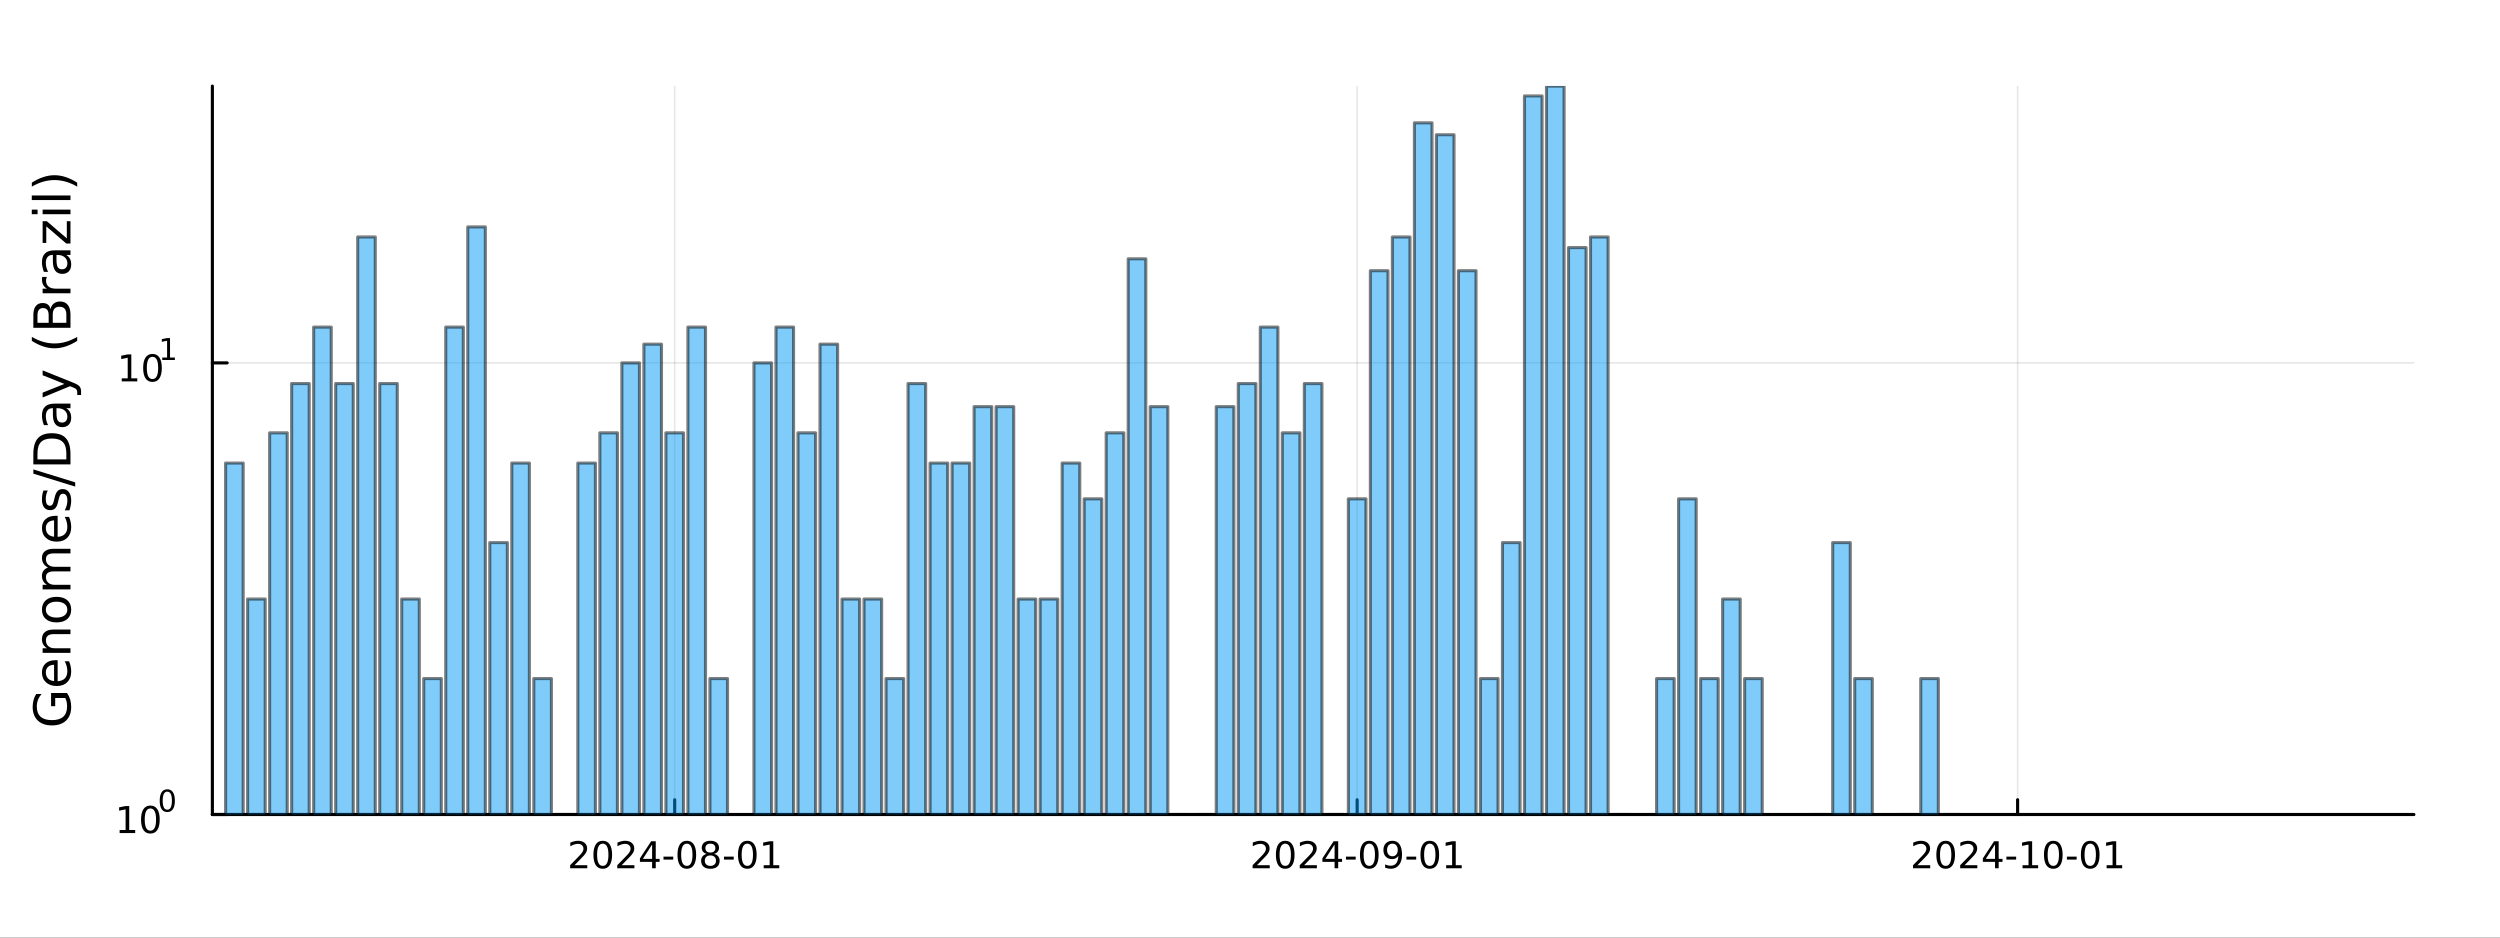 <?xml version="1.0" encoding="utf-8"?>
<svg xmlns="http://www.w3.org/2000/svg" xmlns:xlink="http://www.w3.org/1999/xlink" width="800" height="300" viewBox="0 0 3200 1200">
<rect x="0" y="0" width="3200" height="1200" fill="#333333" stroke="none"/>
<defs>
  <clipPath id="clip170">
    <rect x="0" y="0" width="3200" height="1200"/>
  </clipPath>
</defs>
<path clip-path="url(#clip170)" d="M0 1200 L3200 1200 L3200 0 L0 0  Z" fill="#ffffff" fill-rule="evenodd" fill-opacity="1"/>
<defs>
  <clipPath id="clip171">
    <rect x="640" y="0" width="2241" height="1200"/>
  </clipPath>
</defs>
<path clip-path="url(#clip170)" d="M271.839 1042.58 L3089.76 1042.58 L3089.76 110.236 L271.839 110.236  Z" fill="#ffffff" fill-rule="evenodd" fill-opacity="1"/>
<defs>
  <clipPath id="clip172">
    <rect x="271" y="110" width="2819" height="933"/>
  </clipPath>
</defs>
<polyline clip-path="url(#clip172)" style="stroke:#000000; stroke-linecap:round; stroke-linejoin:round; stroke-width:2; stroke-opacity:0.1; fill:none" points="863.603,1042.58 863.603,110.236 "/>
<polyline clip-path="url(#clip172)" style="stroke:#000000; stroke-linecap:round; stroke-linejoin:round; stroke-width:2; stroke-opacity:0.1; fill:none" points="1737.16,1042.58 1737.16,110.236 "/>
<polyline clip-path="url(#clip172)" style="stroke:#000000; stroke-linecap:round; stroke-linejoin:round; stroke-width:2; stroke-opacity:0.1; fill:none" points="2582.54,1042.58 2582.54,110.236 "/>
<polyline clip-path="url(#clip170)" style="stroke:#000000; stroke-linecap:round; stroke-linejoin:round; stroke-width:4; stroke-opacity:1; fill:none" points="271.839,1042.58 3089.76,1042.58 "/>
<polyline clip-path="url(#clip170)" style="stroke:#000000; stroke-linecap:round; stroke-linejoin:round; stroke-width:4; stroke-opacity:1; fill:none" points="863.603,1042.58 863.603,1023.68 "/>
<polyline clip-path="url(#clip170)" style="stroke:#000000; stroke-linecap:round; stroke-linejoin:round; stroke-width:4; stroke-opacity:1; fill:none" points="1737.16,1042.58 1737.16,1023.68 "/>
<polyline clip-path="url(#clip170)" style="stroke:#000000; stroke-linecap:round; stroke-linejoin:round; stroke-width:4; stroke-opacity:1; fill:none" points="2582.54,1042.58 2582.54,1023.68 "/>
<path clip-path="url(#clip170)" d="M735.398 1107.44 L751.717 1107.44 L751.717 1111.38 L729.773 1111.38 L729.773 1107.44 Q732.435 1104.69 737.018 1100.06 Q741.625 1095.4 742.805 1094.06 Q745.051 1091.54 745.93 1089.8 Q746.833 1088.04 746.833 1086.35 Q746.833 1083.6 744.889 1081.86 Q742.967 1080.13 739.866 1080.13 Q737.667 1080.13 735.213 1080.89 Q732.782 1081.65 730.005 1083.2 L730.005 1078.48 Q732.829 1077.35 735.282 1076.77 Q737.736 1076.19 739.773 1076.19 Q745.143 1076.19 748.338 1078.88 Q751.532 1081.56 751.532 1086.05 Q751.532 1088.18 750.722 1090.1 Q749.935 1092 747.829 1094.59 Q747.25 1095.26 744.148 1098.48 Q741.046 1101.68 735.398 1107.44 Z" fill="#000000" fill-rule="nonzero" fill-opacity="1" /><path clip-path="url(#clip170)" d="M771.532 1079.89 Q767.921 1079.89 766.092 1083.46 Q764.287 1087 764.287 1094.13 Q764.287 1101.24 766.092 1104.8 Q767.921 1108.34 771.532 1108.34 Q775.166 1108.34 776.972 1104.8 Q778.801 1101.24 778.801 1094.13 Q778.801 1087 776.972 1083.46 Q775.166 1079.89 771.532 1079.89 M771.532 1076.19 Q777.342 1076.19 780.398 1080.8 Q783.476 1085.38 783.476 1094.13 Q783.476 1102.86 780.398 1107.46 Q777.342 1112.05 771.532 1112.05 Q765.722 1112.05 762.643 1107.46 Q759.588 1102.86 759.588 1094.13 Q759.588 1085.38 762.643 1080.8 Q765.722 1076.19 771.532 1076.19 Z" fill="#000000" fill-rule="nonzero" fill-opacity="1" /><path clip-path="url(#clip170)" d="M795.722 1107.44 L812.041 1107.44 L812.041 1111.38 L790.097 1111.38 L790.097 1107.44 Q792.759 1104.69 797.342 1100.06 Q801.949 1095.4 803.129 1094.06 Q805.375 1091.54 806.254 1089.8 Q807.157 1088.04 807.157 1086.35 Q807.157 1083.6 805.212 1081.86 Q803.291 1080.13 800.189 1080.13 Q797.99 1080.13 795.537 1080.89 Q793.106 1081.65 790.328 1083.2 L790.328 1078.48 Q793.152 1077.35 795.606 1076.77 Q798.06 1076.19 800.097 1076.19 Q805.467 1076.19 808.662 1078.88 Q811.856 1081.56 811.856 1086.05 Q811.856 1088.18 811.046 1090.1 Q810.259 1092 808.152 1094.59 Q807.574 1095.26 804.472 1098.48 Q801.37 1101.68 795.722 1107.44 Z" fill="#000000" fill-rule="nonzero" fill-opacity="1" /><path clip-path="url(#clip170)" d="M834.703 1080.89 L822.898 1099.34 L834.703 1099.34 L834.703 1080.89 M833.476 1076.82 L839.356 1076.82 L839.356 1099.34 L844.286 1099.34 L844.286 1103.23 L839.356 1103.23 L839.356 1111.38 L834.703 1111.38 L834.703 1103.23 L819.101 1103.23 L819.101 1098.71 L833.476 1076.82 Z" fill="#000000" fill-rule="nonzero" fill-opacity="1" /><path clip-path="url(#clip170)" d="M849.263 1096.49 L861.74 1096.49 L861.74 1100.29 L849.263 1100.29 L849.263 1096.49 Z" fill="#000000" fill-rule="nonzero" fill-opacity="1" /><path clip-path="url(#clip170)" d="M879.124 1079.89 Q875.513 1079.89 873.684 1083.46 Q871.879 1087 871.879 1094.13 Q871.879 1101.24 873.684 1104.8 Q875.513 1108.34 879.124 1108.34 Q882.758 1108.34 884.564 1104.8 Q886.393 1101.24 886.393 1094.13 Q886.393 1087 884.564 1083.46 Q882.758 1079.89 879.124 1079.89 M879.124 1076.19 Q884.934 1076.19 887.99 1080.8 Q891.069 1085.38 891.069 1094.13 Q891.069 1102.86 887.99 1107.46 Q884.934 1112.05 879.124 1112.05 Q873.314 1112.05 870.235 1107.46 Q867.18 1102.86 867.18 1094.13 Q867.18 1085.38 870.235 1080.8 Q873.314 1076.19 879.124 1076.19 Z" fill="#000000" fill-rule="nonzero" fill-opacity="1" /><path clip-path="url(#clip170)" d="M909.286 1094.96 Q905.953 1094.96 904.031 1096.75 Q902.133 1098.53 902.133 1101.65 Q902.133 1104.78 904.031 1106.56 Q905.953 1108.34 909.286 1108.34 Q912.619 1108.34 914.541 1106.56 Q916.462 1104.76 916.462 1101.65 Q916.462 1098.53 914.541 1096.75 Q912.642 1094.96 909.286 1094.96 M904.61 1092.97 Q901.601 1092.23 899.911 1090.17 Q898.244 1088.11 898.244 1085.15 Q898.244 1081.01 901.184 1078.6 Q904.147 1076.19 909.286 1076.19 Q914.448 1076.19 917.388 1078.6 Q920.328 1081.01 920.328 1085.15 Q920.328 1088.11 918.638 1090.17 Q916.971 1092.23 913.985 1092.97 Q917.365 1093.76 919.24 1096.05 Q921.138 1098.34 921.138 1101.65 Q921.138 1106.68 918.059 1109.36 Q915.004 1112.05 909.286 1112.05 Q903.568 1112.05 900.49 1109.36 Q897.434 1106.68 897.434 1101.65 Q897.434 1098.34 899.332 1096.05 Q901.23 1093.76 904.61 1092.97 M902.897 1085.59 Q902.897 1088.27 904.564 1089.78 Q906.254 1091.28 909.286 1091.28 Q912.295 1091.28 913.985 1089.78 Q915.698 1088.27 915.698 1085.59 Q915.698 1082.9 913.985 1081.4 Q912.295 1079.89 909.286 1079.89 Q906.254 1079.89 904.564 1081.4 Q902.897 1082.9 902.897 1085.59 Z" fill="#000000" fill-rule="nonzero" fill-opacity="1" /><path clip-path="url(#clip170)" d="M926.693 1096.49 L939.17 1096.49 L939.17 1100.29 L926.693 1100.29 L926.693 1096.49 Z" fill="#000000" fill-rule="nonzero" fill-opacity="1" /><path clip-path="url(#clip170)" d="M956.554 1079.89 Q952.943 1079.89 951.114 1083.46 Q949.309 1087 949.309 1094.13 Q949.309 1101.24 951.114 1104.8 Q952.943 1108.34 956.554 1108.34 Q960.189 1108.34 961.994 1104.8 Q963.823 1101.24 963.823 1094.13 Q963.823 1087 961.994 1083.46 Q960.189 1079.89 956.554 1079.89 M956.554 1076.19 Q962.364 1076.19 965.42 1080.8 Q968.499 1085.38 968.499 1094.13 Q968.499 1102.86 965.42 1107.46 Q962.364 1112.05 956.554 1112.05 Q950.744 1112.05 947.665 1107.46 Q944.61 1102.86 944.61 1094.13 Q944.61 1085.38 947.665 1080.8 Q950.744 1076.19 956.554 1076.19 Z" fill="#000000" fill-rule="nonzero" fill-opacity="1" /><path clip-path="url(#clip170)" d="M977.526 1107.44 L985.165 1107.44 L985.165 1081.07 L976.855 1082.74 L976.855 1078.48 L985.119 1076.82 L989.795 1076.82 L989.795 1107.44 L997.434 1107.44 L997.434 1111.38 L977.526 1111.38 L977.526 1107.44 Z" fill="#000000" fill-rule="nonzero" fill-opacity="1" /><path clip-path="url(#clip170)" d="M1608.95 1107.44 L1625.27 1107.44 L1625.27 1111.38 L1603.33 1111.38 L1603.33 1107.44 Q1605.99 1104.69 1610.58 1100.06 Q1615.18 1095.4 1616.36 1094.06 Q1618.61 1091.54 1619.49 1089.8 Q1620.39 1088.04 1620.39 1086.35 Q1620.39 1083.6 1618.45 1081.86 Q1616.52 1080.13 1613.42 1080.13 Q1611.22 1080.13 1608.77 1080.89 Q1606.34 1081.65 1603.56 1083.2 L1603.56 1078.48 Q1606.39 1077.35 1608.84 1076.77 Q1611.29 1076.19 1613.33 1076.19 Q1618.7 1076.19 1621.89 1078.88 Q1625.09 1081.56 1625.09 1086.05 Q1625.09 1088.18 1624.28 1090.1 Q1623.49 1092 1621.39 1094.59 Q1620.81 1095.26 1617.7 1098.48 Q1614.6 1101.68 1608.95 1107.44 Z" fill="#000000" fill-rule="nonzero" fill-opacity="1" /><path clip-path="url(#clip170)" d="M1645.09 1079.89 Q1641.48 1079.89 1639.65 1083.46 Q1637.84 1087 1637.84 1094.13 Q1637.84 1101.24 1639.65 1104.8 Q1641.48 1108.34 1645.09 1108.34 Q1648.72 1108.34 1650.53 1104.8 Q1652.36 1101.24 1652.36 1094.13 Q1652.36 1087 1650.53 1083.46 Q1648.72 1079.89 1645.09 1079.89 M1645.09 1076.19 Q1650.9 1076.19 1653.95 1080.8 Q1657.03 1085.38 1657.03 1094.13 Q1657.03 1102.86 1653.95 1107.46 Q1650.9 1112.05 1645.09 1112.05 Q1639.28 1112.05 1636.2 1107.46 Q1633.14 1102.86 1633.14 1094.13 Q1633.14 1085.38 1636.2 1080.8 Q1639.28 1076.19 1645.09 1076.19 Z" fill="#000000" fill-rule="nonzero" fill-opacity="1" /><path clip-path="url(#clip170)" d="M1669.28 1107.44 L1685.6 1107.44 L1685.6 1111.38 L1663.65 1111.38 L1663.65 1107.44 Q1666.32 1104.69 1670.9 1100.06 Q1675.51 1095.4 1676.69 1094.06 Q1678.93 1091.54 1679.81 1089.8 Q1680.71 1088.04 1680.71 1086.35 Q1680.71 1083.6 1678.77 1081.86 Q1676.85 1080.13 1673.75 1080.13 Q1671.55 1080.13 1669.09 1080.89 Q1666.66 1081.65 1663.88 1083.2 L1663.88 1078.48 Q1666.71 1077.35 1669.16 1076.77 Q1671.62 1076.19 1673.65 1076.19 Q1679.02 1076.19 1682.22 1078.88 Q1685.41 1081.56 1685.41 1086.05 Q1685.41 1088.18 1684.6 1090.1 Q1683.82 1092 1681.71 1094.59 Q1681.13 1095.26 1678.03 1098.48 Q1674.93 1101.68 1669.28 1107.44 Z" fill="#000000" fill-rule="nonzero" fill-opacity="1" /><path clip-path="url(#clip170)" d="M1708.26 1080.89 L1696.45 1099.34 L1708.26 1099.34 L1708.26 1080.89 M1707.03 1076.82 L1712.91 1076.82 L1712.91 1099.34 L1717.84 1099.34 L1717.84 1103.23 L1712.91 1103.23 L1712.91 1111.38 L1708.26 1111.38 L1708.26 1103.23 L1692.66 1103.23 L1692.66 1098.71 L1707.03 1076.82 Z" fill="#000000" fill-rule="nonzero" fill-opacity="1" /><path clip-path="url(#clip170)" d="M1722.82 1096.49 L1735.3 1096.49 L1735.3 1100.29 L1722.82 1100.29 L1722.82 1096.49 Z" fill="#000000" fill-rule="nonzero" fill-opacity="1" /><path clip-path="url(#clip170)" d="M1752.68 1079.89 Q1749.07 1079.89 1747.24 1083.46 Q1745.44 1087 1745.44 1094.13 Q1745.44 1101.24 1747.24 1104.8 Q1749.07 1108.34 1752.68 1108.34 Q1756.31 1108.34 1758.12 1104.8 Q1759.95 1101.24 1759.95 1094.13 Q1759.95 1087 1758.12 1083.46 Q1756.31 1079.89 1752.68 1079.89 M1752.68 1076.19 Q1758.49 1076.19 1761.55 1080.8 Q1764.63 1085.38 1764.63 1094.13 Q1764.63 1102.86 1761.55 1107.46 Q1758.49 1112.05 1752.68 1112.05 Q1746.87 1112.05 1743.79 1107.46 Q1740.74 1102.86 1740.74 1094.13 Q1740.74 1085.38 1743.79 1080.8 Q1746.87 1076.19 1752.68 1076.19 Z" fill="#000000" fill-rule="nonzero" fill-opacity="1" /><path clip-path="url(#clip170)" d="M1772.98 1110.66 L1772.98 1106.4 Q1774.74 1107.23 1776.55 1107.67 Q1778.35 1108.11 1780.09 1108.11 Q1784.72 1108.11 1787.15 1105.01 Q1789.6 1101.89 1789.95 1095.54 Q1788.61 1097.53 1786.55 1098.6 Q1784.49 1099.66 1781.99 1099.66 Q1776.8 1099.66 1773.77 1096.54 Q1770.76 1093.39 1770.76 1087.95 Q1770.76 1082.63 1773.91 1079.41 Q1777.06 1076.19 1782.29 1076.19 Q1788.28 1076.19 1791.43 1080.8 Q1794.6 1085.38 1794.6 1094.13 Q1794.6 1102.3 1790.71 1107.19 Q1786.85 1112.05 1780.3 1112.05 Q1778.54 1112.05 1776.73 1111.7 Q1774.93 1111.35 1772.98 1110.66 M1782.29 1096.01 Q1785.44 1096.01 1787.26 1093.85 Q1789.12 1091.7 1789.12 1087.95 Q1789.12 1084.22 1787.26 1082.07 Q1785.44 1079.89 1782.29 1079.89 Q1779.14 1079.89 1777.29 1082.07 Q1775.46 1084.22 1775.46 1087.95 Q1775.46 1091.7 1777.29 1093.85 Q1779.14 1096.01 1782.29 1096.01 Z" fill="#000000" fill-rule="nonzero" fill-opacity="1" /><path clip-path="url(#clip170)" d="M1800.25 1096.49 L1812.73 1096.49 L1812.73 1100.29 L1800.25 1100.29 L1800.25 1096.49 Z" fill="#000000" fill-rule="nonzero" fill-opacity="1" /><path clip-path="url(#clip170)" d="M1830.11 1079.89 Q1826.5 1079.89 1824.67 1083.46 Q1822.87 1087 1822.87 1094.13 Q1822.87 1101.24 1824.67 1104.8 Q1826.5 1108.34 1830.11 1108.34 Q1833.75 1108.34 1835.55 1104.8 Q1837.38 1101.24 1837.38 1094.13 Q1837.38 1087 1835.55 1083.46 Q1833.75 1079.89 1830.11 1079.89 M1830.11 1076.19 Q1835.92 1076.19 1838.98 1080.8 Q1842.06 1085.38 1842.06 1094.13 Q1842.06 1102.86 1838.98 1107.46 Q1835.92 1112.05 1830.11 1112.05 Q1824.3 1112.05 1821.22 1107.46 Q1818.17 1102.86 1818.17 1094.13 Q1818.17 1085.38 1821.22 1080.8 Q1824.3 1076.19 1830.11 1076.19 Z" fill="#000000" fill-rule="nonzero" fill-opacity="1" /><path clip-path="url(#clip170)" d="M1851.08 1107.44 L1858.72 1107.44 L1858.72 1081.07 L1850.41 1082.74 L1850.41 1078.48 L1858.68 1076.82 L1863.35 1076.82 L1863.35 1107.44 L1870.99 1107.44 L1870.99 1111.38 L1851.08 1111.38 L1851.08 1107.44 Z" fill="#000000" fill-rule="nonzero" fill-opacity="1" /><path clip-path="url(#clip170)" d="M2454.33 1107.44 L2470.65 1107.44 L2470.65 1111.38 L2448.71 1111.38 L2448.71 1107.44 Q2451.37 1104.69 2455.95 1100.06 Q2460.56 1095.4 2461.74 1094.06 Q2463.98 1091.54 2464.86 1089.8 Q2465.77 1088.04 2465.77 1086.35 Q2465.77 1083.6 2463.82 1081.86 Q2461.9 1080.13 2458.8 1080.13 Q2456.6 1080.13 2454.15 1080.89 Q2451.72 1081.65 2448.94 1083.2 L2448.94 1078.48 Q2451.76 1077.35 2454.22 1076.77 Q2456.67 1076.19 2458.71 1076.19 Q2464.08 1076.19 2467.27 1078.88 Q2470.47 1081.56 2470.47 1086.05 Q2470.47 1088.18 2469.66 1090.1 Q2468.87 1092 2466.76 1094.59 Q2466.18 1095.26 2463.08 1098.48 Q2459.98 1101.68 2454.33 1107.44 Z" fill="#000000" fill-rule="nonzero" fill-opacity="1" /><path clip-path="url(#clip170)" d="M2490.47 1079.89 Q2486.86 1079.89 2485.03 1083.46 Q2483.22 1087 2483.22 1094.13 Q2483.22 1101.24 2485.03 1104.8 Q2486.86 1108.34 2490.47 1108.34 Q2494.1 1108.34 2495.91 1104.8 Q2497.73 1101.24 2497.73 1094.13 Q2497.73 1087 2495.91 1083.46 Q2494.1 1079.89 2490.47 1079.89 M2490.47 1076.19 Q2496.28 1076.19 2499.33 1080.8 Q2502.41 1085.38 2502.41 1094.13 Q2502.41 1102.86 2499.33 1107.46 Q2496.28 1112.05 2490.47 1112.05 Q2484.66 1112.05 2481.58 1107.46 Q2478.52 1102.86 2478.52 1094.13 Q2478.52 1085.38 2481.58 1080.8 Q2484.66 1076.19 2490.47 1076.19 Z" fill="#000000" fill-rule="nonzero" fill-opacity="1" /><path clip-path="url(#clip170)" d="M2514.66 1107.44 L2530.98 1107.44 L2530.98 1111.38 L2509.03 1111.38 L2509.03 1107.44 Q2511.69 1104.69 2516.28 1100.06 Q2520.88 1095.4 2522.06 1094.06 Q2524.31 1091.54 2525.19 1089.8 Q2526.09 1088.04 2526.09 1086.35 Q2526.09 1083.6 2524.15 1081.86 Q2522.23 1080.13 2519.12 1080.13 Q2516.92 1080.13 2514.47 1080.89 Q2512.04 1081.65 2509.26 1083.2 L2509.26 1078.48 Q2512.09 1077.35 2514.54 1076.77 Q2516.99 1076.19 2519.03 1076.19 Q2524.4 1076.19 2527.6 1078.88 Q2530.79 1081.56 2530.79 1086.05 Q2530.79 1088.18 2529.98 1090.1 Q2529.19 1092 2527.09 1094.59 Q2526.51 1095.26 2523.41 1098.48 Q2520.3 1101.68 2514.66 1107.44 Z" fill="#000000" fill-rule="nonzero" fill-opacity="1" /><path clip-path="url(#clip170)" d="M2553.64 1080.89 L2541.83 1099.34 L2553.64 1099.34 L2553.64 1080.89 M2552.41 1076.82 L2558.29 1076.82 L2558.29 1099.34 L2563.22 1099.34 L2563.22 1103.23 L2558.29 1103.23 L2558.29 1111.38 L2553.64 1111.38 L2553.64 1103.23 L2538.04 1103.23 L2538.04 1098.71 L2552.41 1076.82 Z" fill="#000000" fill-rule="nonzero" fill-opacity="1" /><path clip-path="url(#clip170)" d="M2568.2 1096.49 L2580.67 1096.49 L2580.67 1100.29 L2568.2 1100.29 L2568.2 1096.49 Z" fill="#000000" fill-rule="nonzero" fill-opacity="1" /><path clip-path="url(#clip170)" d="M2588.87 1107.44 L2596.51 1107.44 L2596.51 1081.07 L2588.2 1082.74 L2588.2 1078.48 L2596.46 1076.82 L2601.14 1076.82 L2601.14 1107.44 L2608.78 1107.44 L2608.78 1111.38 L2588.87 1111.38 L2588.87 1107.44 Z" fill="#000000" fill-rule="nonzero" fill-opacity="1" /><path clip-path="url(#clip170)" d="M2628.22 1079.89 Q2624.61 1079.89 2622.78 1083.46 Q2620.97 1087 2620.97 1094.13 Q2620.97 1101.24 2622.78 1104.8 Q2624.61 1108.34 2628.22 1108.34 Q2631.85 1108.34 2633.66 1104.8 Q2635.49 1101.24 2635.49 1094.13 Q2635.49 1087 2633.66 1083.46 Q2631.85 1079.89 2628.22 1079.89 M2628.22 1076.19 Q2634.03 1076.19 2637.09 1080.8 Q2640.16 1085.38 2640.16 1094.13 Q2640.16 1102.86 2637.09 1107.46 Q2634.03 1112.05 2628.22 1112.05 Q2622.41 1112.05 2619.33 1107.46 Q2616.28 1102.86 2616.28 1094.13 Q2616.28 1085.38 2619.33 1080.8 Q2622.41 1076.19 2628.22 1076.19 Z" fill="#000000" fill-rule="nonzero" fill-opacity="1" /><path clip-path="url(#clip170)" d="M2645.63 1096.49 L2658.1 1096.49 L2658.1 1100.29 L2645.63 1100.29 L2645.63 1096.49 Z" fill="#000000" fill-rule="nonzero" fill-opacity="1" /><path clip-path="url(#clip170)" d="M2675.49 1079.89 Q2671.88 1079.89 2670.05 1083.46 Q2668.24 1087 2668.24 1094.13 Q2668.24 1101.24 2670.05 1104.8 Q2671.88 1108.34 2675.49 1108.34 Q2679.12 1108.34 2680.93 1104.8 Q2682.76 1101.24 2682.76 1094.13 Q2682.76 1087 2680.93 1083.46 Q2679.12 1079.89 2675.49 1079.89 M2675.49 1076.19 Q2681.3 1076.19 2684.35 1080.8 Q2687.43 1085.38 2687.43 1094.13 Q2687.43 1102.86 2684.35 1107.46 Q2681.3 1112.05 2675.49 1112.05 Q2669.68 1112.05 2666.6 1107.46 Q2663.54 1102.86 2663.54 1094.13 Q2663.54 1085.38 2666.6 1080.8 Q2669.68 1076.19 2675.49 1076.19 Z" fill="#000000" fill-rule="nonzero" fill-opacity="1" /><path clip-path="url(#clip170)" d="M2696.46 1107.44 L2704.1 1107.44 L2704.1 1081.07 L2695.79 1082.74 L2695.79 1078.48 L2704.05 1076.82 L2708.73 1076.82 L2708.73 1107.44 L2716.37 1107.44 L2716.37 1111.38 L2696.46 1111.38 L2696.46 1107.44 Z" fill="#000000" fill-rule="nonzero" fill-opacity="1" /><polyline clip-path="url(#clip172)" style="stroke:#000000; stroke-linecap:round; stroke-linejoin:round; stroke-width:2; stroke-opacity:0.1; fill:none" points="271.839,1042.58 3089.76,1042.58 "/>
<polyline clip-path="url(#clip172)" style="stroke:#000000; stroke-linecap:round; stroke-linejoin:round; stroke-width:2; stroke-opacity:0.1; fill:none" points="271.839,464.482 3089.76,464.482 "/>
<polyline clip-path="url(#clip170)" style="stroke:#000000; stroke-linecap:round; stroke-linejoin:round; stroke-width:4; stroke-opacity:1; fill:none" points="271.839,1042.58 271.839,110.236 "/>
<polyline clip-path="url(#clip170)" style="stroke:#000000; stroke-linecap:round; stroke-linejoin:round; stroke-width:4; stroke-opacity:1; fill:none" points="271.839,1042.58 290.737,1042.58 "/>
<polyline clip-path="url(#clip170)" style="stroke:#000000; stroke-linecap:round; stroke-linejoin:round; stroke-width:4; stroke-opacity:1; fill:none" points="271.839,464.482 290.737,464.482 "/>
<path clip-path="url(#clip170)" d="M153.134 1062.37 L160.772 1062.37 L160.772 1036 L152.462 1037.67 L152.462 1033.41 L160.726 1031.74 L165.402 1031.74 L165.402 1062.37 L173.041 1062.37 L173.041 1066.3 L153.134 1066.3 L153.134 1062.37 Z" fill="#000000" fill-rule="nonzero" fill-opacity="1" /><path clip-path="url(#clip170)" d="M192.485 1034.82 Q188.874 1034.82 187.045 1038.39 Q185.24 1041.93 185.24 1049.06 Q185.24 1056.16 187.045 1059.73 Q188.874 1063.27 192.485 1063.27 Q196.119 1063.27 197.925 1059.73 Q199.754 1056.16 199.754 1049.06 Q199.754 1041.93 197.925 1038.39 Q196.119 1034.82 192.485 1034.82 M192.485 1031.12 Q198.295 1031.12 201.351 1035.72 Q204.43 1040.31 204.43 1049.06 Q204.43 1057.78 201.351 1062.39 Q198.295 1066.97 192.485 1066.97 Q186.675 1066.97 183.596 1062.39 Q180.541 1057.78 180.541 1049.06 Q180.541 1040.31 183.596 1035.72 Q186.675 1031.12 192.485 1031.12 Z" fill="#000000" fill-rule="nonzero" fill-opacity="1" /><path clip-path="url(#clip170)" d="M214.134 1013.31 Q211.2 1013.31 209.715 1016.21 Q208.248 1019.09 208.248 1024.88 Q208.248 1030.66 209.715 1033.55 Q211.2 1036.43 214.134 1036.43 Q217.087 1036.43 218.554 1033.55 Q220.04 1030.66 220.04 1024.88 Q220.04 1019.09 218.554 1016.21 Q217.087 1013.31 214.134 1013.31 M214.134 1010.31 Q218.855 1010.31 221.338 1014.05 Q223.839 1017.77 223.839 1024.88 Q223.839 1031.97 221.338 1035.71 Q218.855 1039.44 214.134 1039.44 Q209.414 1039.44 206.912 1035.71 Q204.43 1031.97 204.43 1024.88 Q204.43 1017.77 206.912 1014.05 Q209.414 1010.31 214.134 1010.31 Z" fill="#000000" fill-rule="nonzero" fill-opacity="1" /><path clip-path="url(#clip170)" d="M155.823 484.275 L163.462 484.275 L163.462 457.909 L155.152 459.576 L155.152 455.317 L163.416 453.65 L168.092 453.65 L168.092 484.275 L175.73 484.275 L175.73 488.21 L155.823 488.21 L155.823 484.275 Z" fill="#000000" fill-rule="nonzero" fill-opacity="1" /><path clip-path="url(#clip170)" d="M195.175 456.729 Q191.564 456.729 189.735 460.294 Q187.929 463.835 187.929 470.965 Q187.929 478.071 189.735 481.636 Q191.564 485.178 195.175 485.178 Q198.809 485.178 200.615 481.636 Q202.443 478.071 202.443 470.965 Q202.443 463.835 200.615 460.294 Q198.809 456.729 195.175 456.729 M195.175 453.025 Q200.985 453.025 204.04 457.632 Q207.119 462.215 207.119 470.965 Q207.119 479.692 204.04 484.298 Q200.985 488.881 195.175 488.881 Q189.365 488.881 186.286 484.298 Q183.23 479.692 183.23 470.965 Q183.23 462.215 186.286 457.632 Q189.365 453.025 195.175 453.025 Z" fill="#000000" fill-rule="nonzero" fill-opacity="1" /><path clip-path="url(#clip170)" d="M207.665 457.602 L213.871 457.602 L213.871 436.18 L207.119 437.534 L207.119 434.074 L213.833 432.72 L217.633 432.72 L217.633 457.602 L223.839 457.602 L223.839 460.8 L207.665 460.8 L207.665 457.602 Z" fill="#000000" fill-rule="nonzero" fill-opacity="1" /><path clip-path="url(#clip170)" d="M83.427 893.402 L70.664 893.402 L70.664 903.906 L65.38 903.906 L65.38 887.037 L85.782 887.037 Q88.424 890.76 89.793 895.248 Q91.129 899.736 91.129 904.829 Q91.129 915.969 84.636 922.271 Q78.111 928.541 66.494 928.541 Q54.845 928.541 48.352 922.271 Q41.827 915.969 41.827 904.829 Q41.827 900.182 42.973 896.012 Q44.119 891.811 46.347 888.278 L53.19 888.278 Q50.166 891.843 48.638 895.853 Q47.11 899.863 47.11 904.288 Q47.11 913.009 51.98 917.401 Q56.85 921.761 66.494 921.761 Q76.106 921.761 80.976 917.401 Q85.846 913.009 85.846 904.288 Q85.846 900.882 85.273 898.208 Q84.668 895.535 83.427 893.402 Z" fill="#000000" fill-rule="nonzero" fill-opacity="1" /><path clip-path="url(#clip170)" d="M70.918 845.055 L73.783 845.055 L73.783 871.982 Q79.83 871.6 83.013 868.353 Q86.164 865.075 86.164 859.25 Q86.164 855.876 85.337 852.725 Q84.509 849.543 82.854 846.423 L88.392 846.423 Q89.729 849.574 90.429 852.885 Q91.129 856.195 91.129 859.6 Q91.129 868.13 86.164 873.127 Q81.199 878.093 72.732 878.093 Q63.98 878.093 58.855 873.382 Q53.699 868.64 53.699 860.619 Q53.699 853.426 58.346 849.256 Q62.961 845.055 70.918 845.055 M69.2 850.911 Q64.393 850.975 61.529 853.617 Q58.664 856.227 58.664 860.555 Q58.664 865.457 61.433 868.417 Q64.202 871.345 69.231 871.791 L69.2 850.911 Z" fill="#000000" fill-rule="nonzero" fill-opacity="1" /><path clip-path="url(#clip170)" d="M68.69 805.81 L90.206 805.81 L90.206 811.667 L68.881 811.667 Q63.82 811.667 61.306 813.64 Q58.791 815.613 58.791 819.56 Q58.791 824.303 61.815 827.04 Q64.839 829.777 70.059 829.777 L90.206 829.777 L90.206 835.665 L54.558 835.665 L54.558 829.777 L60.096 829.777 Q56.882 827.676 55.29 824.844 Q53.699 821.979 53.699 818.255 Q53.699 812.112 57.518 808.961 Q61.306 805.81 68.69 805.81 Z" fill="#000000" fill-rule="nonzero" fill-opacity="1" /><path clip-path="url(#clip170)" d="M58.664 780.315 Q58.664 785.026 62.356 787.763 Q66.017 790.501 72.414 790.501 Q78.812 790.501 82.504 787.795 Q86.164 785.058 86.164 780.315 Q86.164 775.637 82.472 772.899 Q78.78 770.162 72.414 770.162 Q66.08 770.162 62.388 772.899 Q58.664 775.637 58.664 780.315 M53.699 780.315 Q53.699 772.677 58.664 768.316 Q63.63 763.956 72.414 763.956 Q81.167 763.956 86.164 768.316 Q91.129 772.677 91.129 780.315 Q91.129 787.986 86.164 792.347 Q81.167 796.675 72.414 796.675 Q63.63 796.675 58.664 792.347 Q53.699 787.986 53.699 780.315 Z" fill="#000000" fill-rule="nonzero" fill-opacity="1" /><path clip-path="url(#clip170)" d="M61.401 726.493 Q57.455 724.297 55.577 721.242 Q53.699 718.186 53.699 714.048 Q53.699 708.478 57.614 705.455 Q61.497 702.431 68.69 702.431 L90.206 702.431 L90.206 708.319 L68.881 708.319 Q63.757 708.319 61.274 710.134 Q58.791 711.948 58.791 715.672 Q58.791 720.223 61.815 722.865 Q64.839 725.507 70.059 725.507 L90.206 725.507 L90.206 731.395 L68.881 731.395 Q63.725 731.395 61.274 733.209 Q58.791 735.023 58.791 738.811 Q58.791 743.299 61.847 745.941 Q64.871 748.582 70.059 748.582 L90.206 748.582 L90.206 754.471 L54.558 754.471 L54.558 748.582 L60.096 748.582 Q56.818 746.577 55.259 743.776 Q53.699 740.975 53.699 737.124 Q53.699 733.241 55.672 730.536 Q57.646 727.798 61.401 726.493 Z" fill="#000000" fill-rule="nonzero" fill-opacity="1" /><path clip-path="url(#clip170)" d="M70.918 660.258 L73.783 660.258 L73.783 687.185 Q79.83 686.803 83.013 683.557 Q86.164 680.278 86.164 674.454 Q86.164 671.08 85.337 667.929 Q84.509 664.746 82.854 661.627 L88.392 661.627 Q89.729 664.778 90.429 668.088 Q91.129 671.398 91.129 674.804 Q91.129 683.334 86.164 688.331 Q81.199 693.296 72.732 693.296 Q63.98 693.296 58.855 688.586 Q53.699 683.843 53.699 675.822 Q53.699 668.629 58.346 664.46 Q62.961 660.258 70.918 660.258 M69.2 666.115 Q64.393 666.178 61.529 668.82 Q58.664 671.43 58.664 675.759 Q58.664 680.66 61.433 683.62 Q64.202 686.549 69.231 686.994 L69.2 666.115 Z" fill="#000000" fill-rule="nonzero" fill-opacity="1" /><path clip-path="url(#clip170)" d="M55.609 627.92 L61.147 627.92 Q59.874 630.403 59.237 633.077 Q58.601 635.75 58.601 638.615 Q58.601 642.975 59.937 645.172 Q61.274 647.336 63.948 647.336 Q65.985 647.336 67.162 645.776 Q68.308 644.217 69.359 639.506 L69.804 637.501 Q71.141 631.262 73.592 628.653 Q76.011 626.011 80.371 626.011 Q85.337 626.011 88.233 629.957 Q91.129 633.872 91.129 640.747 Q91.129 643.612 90.556 646.731 Q90.015 649.818 88.901 653.256 L82.854 653.256 Q84.541 650.009 85.4 646.858 Q86.228 643.707 86.228 640.62 Q86.228 636.482 84.827 634.254 Q83.395 632.026 80.817 632.026 Q78.43 632.026 77.157 633.65 Q75.883 635.241 74.706 640.684 L74.228 642.721 Q73.082 648.163 70.727 650.582 Q68.34 653.001 64.202 653.001 Q59.173 653.001 56.436 649.437 Q53.699 645.872 53.699 639.315 Q53.699 636.069 54.176 633.204 Q54.654 630.339 55.609 627.92 Z" fill="#000000" fill-rule="nonzero" fill-opacity="1" /><path clip-path="url(#clip170)" d="M42.686 606.277 L42.686 600.866 L96.254 617.417 L96.254 622.828 L42.686 606.277 Z" fill="#000000" fill-rule="nonzero" fill-opacity="1" /><path clip-path="url(#clip170)" d="M47.97 588.039 L84.923 588.039 L84.923 580.273 Q84.923 570.438 80.467 565.887 Q76.011 561.303 66.398 561.303 Q56.85 561.303 52.426 565.887 Q47.97 570.438 47.97 580.273 L47.97 588.039 M42.686 594.469 L42.686 581.26 Q42.686 567.446 48.447 560.985 Q54.176 554.524 66.398 554.524 Q78.684 554.524 84.445 561.017 Q90.206 567.51 90.206 581.26 L90.206 594.469 L42.686 594.469 Z" fill="#000000" fill-rule="nonzero" fill-opacity="1" /><path clip-path="url(#clip170)" d="M72.287 528.329 Q72.287 535.427 73.91 538.164 Q75.533 540.901 79.448 540.901 Q82.567 540.901 84.413 538.864 Q86.228 536.795 86.228 533.262 Q86.228 528.393 82.79 525.464 Q79.321 522.504 73.592 522.504 L72.287 522.504 L72.287 528.329 M69.868 516.648 L90.206 516.648 L90.206 522.504 L84.795 522.504 Q88.042 524.51 89.602 527.501 Q91.129 530.493 91.129 534.822 Q91.129 540.297 88.074 543.543 Q84.986 546.758 79.83 546.758 Q73.815 546.758 70.759 542.747 Q67.704 538.705 67.704 530.716 L67.704 522.504 L67.131 522.504 Q63.088 522.504 60.892 525.178 Q58.664 527.82 58.664 532.626 Q58.664 535.681 59.396 538.578 Q60.128 541.474 61.592 544.148 L56.182 544.148 Q54.94 540.933 54.336 537.909 Q53.699 534.886 53.699 532.021 Q53.699 524.287 57.709 520.467 Q61.72 516.648 69.868 516.648 Z" fill="#000000" fill-rule="nonzero" fill-opacity="1" /><path clip-path="url(#clip170)" d="M93.516 489.753 Q99.882 492.235 101.824 494.591 Q103.765 496.946 103.765 500.893 L103.765 505.572 L98.864 505.572 L98.864 502.134 Q98.864 499.715 97.718 498.378 Q96.572 497.042 92.307 495.418 L89.633 494.368 L54.558 508.786 L54.558 502.58 L82.44 491.44 L54.558 480.3 L54.558 474.093 L93.516 489.753 Z" fill="#000000" fill-rule="nonzero" fill-opacity="1" /><path clip-path="url(#clip170)" d="M40.745 431.22 Q48.065 435.485 55.227 437.554 Q62.388 439.623 69.74 439.623 Q77.093 439.623 84.318 437.554 Q91.511 435.453 98.8 431.22 L98.8 436.313 Q91.32 441.087 84.095 443.474 Q76.87 445.829 69.74 445.829 Q62.643 445.829 55.45 443.474 Q48.256 441.119 40.745 436.313 L40.745 431.22 Z" fill="#000000" fill-rule="nonzero" fill-opacity="1" /><path clip-path="url(#clip170)" d="M67.513 413.173 L84.923 413.173 L84.923 402.861 Q84.923 397.673 82.79 395.19 Q80.626 392.676 76.202 392.676 Q71.746 392.676 69.645 395.19 Q67.513 397.673 67.513 402.861 L67.513 413.173 M47.97 413.173 L62.293 413.173 L62.293 403.657 Q62.293 398.946 60.542 396.654 Q58.76 394.331 55.131 394.331 Q51.535 394.331 49.752 396.654 Q47.97 398.946 47.97 403.657 L47.97 413.173 M42.686 419.603 L42.686 403.179 Q42.686 395.827 45.742 391.848 Q48.797 387.87 54.431 387.87 Q58.791 387.87 61.37 389.907 Q63.948 391.944 64.584 395.89 Q65.603 391.148 68.849 388.538 Q72.064 385.896 76.902 385.896 Q83.268 385.896 86.737 390.225 Q90.206 394.554 90.206 402.543 L90.206 419.603 L42.686 419.603 Z" fill="#000000" fill-rule="nonzero" fill-opacity="1" /><path clip-path="url(#clip170)" d="M60.033 354.482 Q59.46 355.468 59.205 356.646 Q58.919 357.792 58.919 359.192 Q58.919 364.157 62.165 366.831 Q65.38 369.473 71.427 369.473 L90.206 369.473 L90.206 375.361 L54.558 375.361 L54.558 369.473 L60.096 369.473 Q56.85 367.627 55.29 364.667 Q53.699 361.707 53.699 357.473 Q53.699 356.869 53.794 356.137 Q53.858 355.405 54.017 354.513 L60.033 354.482 Z" fill="#000000" fill-rule="nonzero" fill-opacity="1" /><path clip-path="url(#clip170)" d="M72.287 332.138 Q72.287 339.236 73.91 341.973 Q75.533 344.71 79.448 344.71 Q82.567 344.71 84.413 342.673 Q86.228 340.604 86.228 337.071 Q86.228 332.202 82.79 329.273 Q79.321 326.313 73.592 326.313 L72.287 326.313 L72.287 332.138 M69.868 320.457 L90.206 320.457 L90.206 326.313 L84.795 326.313 Q88.042 328.318 89.602 331.31 Q91.129 334.302 91.129 338.631 Q91.129 344.105 88.074 347.352 Q84.986 350.567 79.83 350.567 Q73.815 350.567 70.759 346.556 Q67.704 342.514 67.704 334.525 L67.704 326.313 L67.131 326.313 Q63.088 326.313 60.892 328.987 Q58.664 331.629 58.664 336.435 Q58.664 339.49 59.396 342.387 Q60.128 345.283 61.592 347.957 L56.182 347.957 Q54.94 344.742 54.336 341.718 Q53.699 338.695 53.699 335.83 Q53.699 328.096 57.709 324.276 Q61.72 320.457 69.868 320.457 Z" fill="#000000" fill-rule="nonzero" fill-opacity="1" /><path clip-path="url(#clip170)" d="M54.558 310.94 L54.558 283.122 L59.906 283.122 L85.528 305.147 L85.528 283.122 L90.206 283.122 L90.206 311.736 L84.859 311.736 L59.237 289.71 L59.237 310.94 L54.558 310.94 Z" fill="#000000" fill-rule="nonzero" fill-opacity="1" /><path clip-path="url(#clip170)" d="M54.558 274.178 L54.558 268.322 L90.206 268.322 L90.206 274.178 L54.558 274.178 M40.681 274.178 L40.681 268.322 L48.097 268.322 L48.097 274.178 L40.681 274.178 Z" fill="#000000" fill-rule="nonzero" fill-opacity="1" /><path clip-path="url(#clip170)" d="M40.681 256.068 L40.681 250.211 L90.206 250.211 L90.206 256.068 L40.681 256.068 Z" fill="#000000" fill-rule="nonzero" fill-opacity="1" /><path clip-path="url(#clip170)" d="M40.745 238.88 L40.745 233.788 Q48.256 229.013 55.45 226.658 Q62.643 224.271 69.74 224.271 Q76.87 224.271 84.095 226.658 Q91.32 229.013 98.8 233.788 L98.8 238.88 Q91.511 234.647 84.318 232.578 Q77.093 230.478 69.74 230.478 Q62.388 230.478 55.227 232.578 Q48.065 234.647 40.745 238.88 Z" fill="#000000" fill-rule="nonzero" fill-opacity="1" /><path clip-path="url(#clip172)" d="M288.747 592.732 L288.747 1042.58 L311.29 1042.58 L311.29 592.732 L288.747 592.732 L288.747 592.732  Z" fill="#009af9" fill-rule="evenodd" fill-opacity="0.5"/>
<polyline clip-path="url(#clip172)" style="stroke:#000000; stroke-linecap:round; stroke-linejoin:round; stroke-width:4; stroke-opacity:0.5; fill:none" points="288.747,592.732 288.747,1042.58 311.29,1042.58 311.29,592.732 288.747,592.732 "/>
<path clip-path="url(#clip172)" d="M316.926 766.755 L316.926 1042.58 L339.469 1042.58 L339.469 766.755 L316.926 766.755 L316.926 766.755  Z" fill="#009af9" fill-rule="evenodd" fill-opacity="0.5"/>
<polyline clip-path="url(#clip172)" style="stroke:#000000; stroke-linecap:round; stroke-linejoin:round; stroke-width:4; stroke-opacity:0.5; fill:none" points="316.926,766.755 316.926,1042.58 339.469,1042.58 339.469,766.755 316.926,766.755 "/>
<path clip-path="url(#clip172)" d="M345.105 554.03 L345.105 1042.58 L367.649 1042.58 L367.649 554.03 L345.105 554.03 L345.105 554.03  Z" fill="#009af9" fill-rule="evenodd" fill-opacity="0.5"/>
<polyline clip-path="url(#clip172)" style="stroke:#000000; stroke-linecap:round; stroke-linejoin:round; stroke-width:4; stroke-opacity:0.5; fill:none" points="345.105,554.03 345.105,1042.58 367.649,1042.58 367.649,554.03 345.105,554.03 "/>
<path clip-path="url(#clip172)" d="M373.285 490.935 L373.285 1042.58 L395.828 1042.58 L395.828 490.935 L373.285 490.935 L373.285 490.935  Z" fill="#009af9" fill-rule="evenodd" fill-opacity="0.5"/>
<polyline clip-path="url(#clip172)" style="stroke:#000000; stroke-linecap:round; stroke-linejoin:round; stroke-width:4; stroke-opacity:0.5; fill:none" points="373.285,490.935 373.285,1042.58 395.828,1042.58 395.828,490.935 373.285,490.935 "/>
<path clip-path="url(#clip172)" d="M401.464 418.708 L401.464 1042.58 L424.007 1042.58 L424.007 418.708 L401.464 418.708 L401.464 418.708  Z" fill="#009af9" fill-rule="evenodd" fill-opacity="0.5"/>
<polyline clip-path="url(#clip172)" style="stroke:#000000; stroke-linecap:round; stroke-linejoin:round; stroke-width:4; stroke-opacity:0.5; fill:none" points="401.464,418.708 401.464,1042.58 424.007,1042.58 424.007,418.708 401.464,418.708 "/>
<path clip-path="url(#clip172)" d="M429.643 490.935 L429.643 1042.58 L452.186 1042.58 L452.186 490.935 L429.643 490.935 L429.643 490.935  Z" fill="#009af9" fill-rule="evenodd" fill-opacity="0.5"/>
<polyline clip-path="url(#clip172)" style="stroke:#000000; stroke-linecap:round; stroke-linejoin:round; stroke-width:4; stroke-opacity:0.5; fill:none" points="429.643,490.935 429.643,1042.58 452.186,1042.58 452.186,490.935 429.643,490.935 "/>
<path clip-path="url(#clip172)" d="M457.822 303.337 L457.822 1042.58 L480.366 1042.58 L480.366 303.337 L457.822 303.337 L457.822 303.337  Z" fill="#009af9" fill-rule="evenodd" fill-opacity="0.5"/>
<polyline clip-path="url(#clip172)" style="stroke:#000000; stroke-linecap:round; stroke-linejoin:round; stroke-width:4; stroke-opacity:0.5; fill:none" points="457.822,303.337 457.822,1042.58 480.366,1042.58 480.366,303.337 457.822,303.337 "/>
<path clip-path="url(#clip172)" d="M486.001 490.935 L486.001 1042.58 L508.545 1042.58 L508.545 490.935 L486.001 490.935 L486.001 490.935  Z" fill="#009af9" fill-rule="evenodd" fill-opacity="0.5"/>
<polyline clip-path="url(#clip172)" style="stroke:#000000; stroke-linecap:round; stroke-linejoin:round; stroke-width:4; stroke-opacity:0.5; fill:none" points="486.001,490.935 486.001,1042.58 508.545,1042.58 508.545,490.935 486.001,490.935 "/>
<path clip-path="url(#clip172)" d="M514.181 766.755 L514.181 1042.58 L536.724 1042.58 L536.724 766.755 L514.181 766.755 L514.181 766.755  Z" fill="#009af9" fill-rule="evenodd" fill-opacity="0.5"/>
<polyline clip-path="url(#clip172)" style="stroke:#000000; stroke-linecap:round; stroke-linejoin:round; stroke-width:4; stroke-opacity:0.5; fill:none" points="514.181,766.755 514.181,1042.58 536.724,1042.58 536.724,766.755 514.181,766.755 "/>
<path clip-path="url(#clip172)" d="M542.36 868.552 L542.36 1042.58 L564.903 1042.58 L564.903 868.552 L542.36 868.552 L542.36 868.552  Z" fill="#009af9" fill-rule="evenodd" fill-opacity="0.5"/>
<polyline clip-path="url(#clip172)" style="stroke:#000000; stroke-linecap:round; stroke-linejoin:round; stroke-width:4; stroke-opacity:0.5; fill:none" points="542.36,868.552 542.36,1042.58 564.903,1042.58 564.903,868.552 542.36,868.552 "/>
<path clip-path="url(#clip172)" d="M570.539 418.708 L570.539 1042.58 L593.083 1042.58 L593.083 418.708 L570.539 418.708 L570.539 418.708  Z" fill="#009af9" fill-rule="evenodd" fill-opacity="0.5"/>
<polyline clip-path="url(#clip172)" style="stroke:#000000; stroke-linecap:round; stroke-linejoin:round; stroke-width:4; stroke-opacity:0.5; fill:none" points="570.539,418.708 570.539,1042.58 593.083,1042.58 593.083,418.708 570.539,418.708 "/>
<path clip-path="url(#clip172)" d="M598.718 290.459 L598.718 1042.58 L621.262 1042.58 L621.262 290.459 L598.718 290.459 L598.718 290.459  Z" fill="#009af9" fill-rule="evenodd" fill-opacity="0.5"/>
<polyline clip-path="url(#clip172)" style="stroke:#000000; stroke-linecap:round; stroke-linejoin:round; stroke-width:4; stroke-opacity:0.5; fill:none" points="598.718,290.459 598.718,1042.58 621.262,1042.58 621.262,290.459 598.718,290.459 "/>
<path clip-path="url(#clip172)" d="M626.898 694.529 L626.898 1042.58 L649.441 1042.58 L649.441 694.529 L626.898 694.529 L626.898 694.529  Z" fill="#009af9" fill-rule="evenodd" fill-opacity="0.5"/>
<polyline clip-path="url(#clip172)" style="stroke:#000000; stroke-linecap:round; stroke-linejoin:round; stroke-width:4; stroke-opacity:0.5; fill:none" points="626.898,694.529 626.898,1042.58 649.441,1042.58 649.441,694.529 626.898,694.529 "/>
<path clip-path="url(#clip172)" d="M655.077 592.732 L655.077 1042.58 L677.62 1042.58 L677.62 592.732 L655.077 592.732 L655.077 592.732  Z" fill="#009af9" fill-rule="evenodd" fill-opacity="0.5"/>
<polyline clip-path="url(#clip172)" style="stroke:#000000; stroke-linecap:round; stroke-linejoin:round; stroke-width:4; stroke-opacity:0.5; fill:none" points="655.077,592.732 655.077,1042.58 677.62,1042.58 677.62,592.732 655.077,592.732 "/>
<path clip-path="url(#clip172)" d="M683.256 868.552 L683.256 1042.58 L705.8 1042.58 L705.8 868.552 L683.256 868.552 L683.256 868.552  Z" fill="#009af9" fill-rule="evenodd" fill-opacity="0.5"/>
<polyline clip-path="url(#clip172)" style="stroke:#000000; stroke-linecap:round; stroke-linejoin:round; stroke-width:4; stroke-opacity:0.5; fill:none" points="683.256,868.552 683.256,1042.58 705.8,1042.58 705.8,868.552 683.256,868.552 "/>
<path clip-path="url(#clip172)" d="M711.435 1042.58 L711.435 1042.58 L733.979 1042.58 L733.979 1042.58 L711.435 1042.58 L711.435 1042.58  Z" fill="#009af9" fill-rule="evenodd" fill-opacity="0.5"/>
<polyline clip-path="url(#clip172)" style="stroke:#000000; stroke-linecap:round; stroke-linejoin:round; stroke-width:4; stroke-opacity:0.5; fill:none" points="711.435,1042.58 711.435,1042.58 733.979,1042.58 711.435,1042.58 "/>
<path clip-path="url(#clip172)" d="M739.615 592.732 L739.615 1042.58 L762.158 1042.58 L762.158 592.732 L739.615 592.732 L739.615 592.732  Z" fill="#009af9" fill-rule="evenodd" fill-opacity="0.5"/>
<polyline clip-path="url(#clip172)" style="stroke:#000000; stroke-linecap:round; stroke-linejoin:round; stroke-width:4; stroke-opacity:0.5; fill:none" points="739.615,592.732 739.615,1042.58 762.158,1042.58 762.158,592.732 739.615,592.732 "/>
<path clip-path="url(#clip172)" d="M767.794 554.03 L767.794 1042.58 L790.337 1042.58 L790.337 554.03 L767.794 554.03 L767.794 554.03  Z" fill="#009af9" fill-rule="evenodd" fill-opacity="0.5"/>
<polyline clip-path="url(#clip172)" style="stroke:#000000; stroke-linecap:round; stroke-linejoin:round; stroke-width:4; stroke-opacity:0.5; fill:none" points="767.794,554.03 767.794,1042.58 790.337,1042.58 790.337,554.03 767.794,554.03 "/>
<path clip-path="url(#clip172)" d="M795.973 464.482 L795.973 1042.58 L818.517 1042.58 L818.517 464.482 L795.973 464.482 L795.973 464.482  Z" fill="#009af9" fill-rule="evenodd" fill-opacity="0.5"/>
<polyline clip-path="url(#clip172)" style="stroke:#000000; stroke-linecap:round; stroke-linejoin:round; stroke-width:4; stroke-opacity:0.5; fill:none" points="795.973,464.482 795.973,1042.58 818.517,1042.58 818.517,464.482 795.973,464.482 "/>
<path clip-path="url(#clip172)" d="M824.152 440.554 L824.152 1042.58 L846.696 1042.58 L846.696 440.554 L824.152 440.554 L824.152 440.554  Z" fill="#009af9" fill-rule="evenodd" fill-opacity="0.5"/>
<polyline clip-path="url(#clip172)" style="stroke:#000000; stroke-linecap:round; stroke-linejoin:round; stroke-width:4; stroke-opacity:0.5; fill:none" points="824.152,440.554 824.152,1042.58 846.696,1042.58 846.696,440.554 824.152,440.554 "/>
<path clip-path="url(#clip172)" d="M852.332 554.03 L852.332 1042.58 L874.875 1042.58 L874.875 554.03 L852.332 554.03 L852.332 554.03  Z" fill="#009af9" fill-rule="evenodd" fill-opacity="0.5"/>
<polyline clip-path="url(#clip172)" style="stroke:#000000; stroke-linecap:round; stroke-linejoin:round; stroke-width:4; stroke-opacity:0.5; fill:none" points="852.332,554.03 852.332,1042.58 874.875,1042.58 874.875,554.03 852.332,554.03 "/>
<path clip-path="url(#clip172)" d="M880.511 418.708 L880.511 1042.58 L903.054 1042.58 L903.054 418.708 L880.511 418.708 L880.511 418.708  Z" fill="#009af9" fill-rule="evenodd" fill-opacity="0.5"/>
<polyline clip-path="url(#clip172)" style="stroke:#000000; stroke-linecap:round; stroke-linejoin:round; stroke-width:4; stroke-opacity:0.5; fill:none" points="880.511,418.708 880.511,1042.58 903.054,1042.58 903.054,418.708 880.511,418.708 "/>
<path clip-path="url(#clip172)" d="M908.69 868.552 L908.69 1042.58 L931.234 1042.58 L931.234 868.552 L908.69 868.552 L908.69 868.552  Z" fill="#009af9" fill-rule="evenodd" fill-opacity="0.5"/>
<polyline clip-path="url(#clip172)" style="stroke:#000000; stroke-linecap:round; stroke-linejoin:round; stroke-width:4; stroke-opacity:0.5; fill:none" points="908.69,868.552 908.69,1042.58 931.234,1042.58 931.234,868.552 908.69,868.552 "/>
<path clip-path="url(#clip172)" d="M965.049 464.482 L965.049 1042.58 L987.592 1042.58 L987.592 464.482 L965.049 464.482 L965.049 464.482  Z" fill="#009af9" fill-rule="evenodd" fill-opacity="0.5"/>
<polyline clip-path="url(#clip172)" style="stroke:#000000; stroke-linecap:round; stroke-linejoin:round; stroke-width:4; stroke-opacity:0.5; fill:none" points="965.049,464.482 965.049,1042.58 987.592,1042.58 987.592,464.482 965.049,464.482 "/>
<path clip-path="url(#clip172)" d="M993.228 418.708 L993.228 1042.58 L1015.77 1042.58 L1015.77 418.708 L993.228 418.708 L993.228 418.708  Z" fill="#009af9" fill-rule="evenodd" fill-opacity="0.5"/>
<polyline clip-path="url(#clip172)" style="stroke:#000000; stroke-linecap:round; stroke-linejoin:round; stroke-width:4; stroke-opacity:0.5; fill:none" points="993.228,418.708 993.228,1042.58 1015.77,1042.58 1015.77,418.708 993.228,418.708 "/>
<path clip-path="url(#clip172)" d="M1021.41 554.03 L1021.41 1042.58 L1043.95 1042.58 L1043.95 554.03 L1021.41 554.03 L1021.41 554.03  Z" fill="#009af9" fill-rule="evenodd" fill-opacity="0.5"/>
<polyline clip-path="url(#clip172)" style="stroke:#000000; stroke-linecap:round; stroke-linejoin:round; stroke-width:4; stroke-opacity:0.5; fill:none" points="1021.41,554.03 1021.41,1042.58 1043.95,1042.58 1043.95,554.03 1021.41,554.03 "/>
<path clip-path="url(#clip172)" d="M1049.59 440.554 L1049.59 1042.58 L1072.13 1042.58 L1072.13 440.554 L1049.59 440.554 L1049.59 440.554  Z" fill="#009af9" fill-rule="evenodd" fill-opacity="0.5"/>
<polyline clip-path="url(#clip172)" style="stroke:#000000; stroke-linecap:round; stroke-linejoin:round; stroke-width:4; stroke-opacity:0.5; fill:none" points="1049.59,440.554 1049.59,1042.58 1072.13,1042.58 1072.13,440.554 1049.59,440.554 "/>
<path clip-path="url(#clip172)" d="M1077.77 766.755 L1077.77 1042.58 L1100.31 1042.58 L1100.31 766.755 L1077.77 766.755 L1077.77 766.755  Z" fill="#009af9" fill-rule="evenodd" fill-opacity="0.5"/>
<polyline clip-path="url(#clip172)" style="stroke:#000000; stroke-linecap:round; stroke-linejoin:round; stroke-width:4; stroke-opacity:0.5; fill:none" points="1077.77,766.755 1077.77,1042.58 1100.31,1042.58 1100.31,766.755 1077.77,766.755 "/>
<path clip-path="url(#clip172)" d="M1105.94 766.755 L1105.94 1042.58 L1128.49 1042.58 L1128.49 766.755 L1105.94 766.755 L1105.94 766.755  Z" fill="#009af9" fill-rule="evenodd" fill-opacity="0.5"/>
<polyline clip-path="url(#clip172)" style="stroke:#000000; stroke-linecap:round; stroke-linejoin:round; stroke-width:4; stroke-opacity:0.5; fill:none" points="1105.94,766.755 1105.94,1042.58 1128.49,1042.58 1128.49,766.755 1105.94,766.755 "/>
<path clip-path="url(#clip172)" d="M1134.12 868.552 L1134.12 1042.58 L1156.67 1042.58 L1156.67 868.552 L1134.12 868.552 L1134.12 868.552  Z" fill="#009af9" fill-rule="evenodd" fill-opacity="0.5"/>
<polyline clip-path="url(#clip172)" style="stroke:#000000; stroke-linecap:round; stroke-linejoin:round; stroke-width:4; stroke-opacity:0.5; fill:none" points="1134.12,868.552 1134.12,1042.58 1156.67,1042.58 1156.67,868.552 1134.12,868.552 "/>
<path clip-path="url(#clip172)" d="M1162.3 490.935 L1162.3 1042.58 L1184.85 1042.58 L1184.85 490.935 L1162.3 490.935 L1162.3 490.935  Z" fill="#009af9" fill-rule="evenodd" fill-opacity="0.5"/>
<polyline clip-path="url(#clip172)" style="stroke:#000000; stroke-linecap:round; stroke-linejoin:round; stroke-width:4; stroke-opacity:0.5; fill:none" points="1162.3,490.935 1162.3,1042.58 1184.85,1042.58 1184.85,490.935 1162.3,490.935 "/>
<path clip-path="url(#clip172)" d="M1190.48 592.732 L1190.48 1042.58 L1213.03 1042.58 L1213.03 592.732 L1190.48 592.732 L1190.48 592.732  Z" fill="#009af9" fill-rule="evenodd" fill-opacity="0.5"/>
<polyline clip-path="url(#clip172)" style="stroke:#000000; stroke-linecap:round; stroke-linejoin:round; stroke-width:4; stroke-opacity:0.5; fill:none" points="1190.48,592.732 1190.48,1042.58 1213.03,1042.58 1213.03,592.732 1190.48,592.732 "/>
<path clip-path="url(#clip172)" d="M1218.66 592.732 L1218.66 1042.58 L1241.21 1042.58 L1241.21 592.732 L1218.66 592.732 L1218.66 592.732  Z" fill="#009af9" fill-rule="evenodd" fill-opacity="0.5"/>
<polyline clip-path="url(#clip172)" style="stroke:#000000; stroke-linecap:round; stroke-linejoin:round; stroke-width:4; stroke-opacity:0.5; fill:none" points="1218.66,592.732 1218.66,1042.58 1241.21,1042.58 1241.21,592.732 1218.66,592.732 "/>
<path clip-path="url(#clip172)" d="M1246.84 520.505 L1246.84 1042.58 L1269.38 1042.58 L1269.38 520.505 L1246.84 520.505 L1246.84 520.505  Z" fill="#009af9" fill-rule="evenodd" fill-opacity="0.5"/>
<polyline clip-path="url(#clip172)" style="stroke:#000000; stroke-linecap:round; stroke-linejoin:round; stroke-width:4; stroke-opacity:0.5; fill:none" points="1246.84,520.505 1246.84,1042.58 1269.38,1042.58 1269.38,520.505 1246.84,520.505 "/>
<path clip-path="url(#clip172)" d="M1275.02 520.505 L1275.02 1042.58 L1297.56 1042.58 L1297.56 520.505 L1275.02 520.505 L1275.02 520.505  Z" fill="#009af9" fill-rule="evenodd" fill-opacity="0.5"/>
<polyline clip-path="url(#clip172)" style="stroke:#000000; stroke-linecap:round; stroke-linejoin:round; stroke-width:4; stroke-opacity:0.5; fill:none" points="1275.02,520.505 1275.02,1042.58 1297.56,1042.58 1297.56,520.505 1275.02,520.505 "/>
<path clip-path="url(#clip172)" d="M1303.2 766.755 L1303.2 1042.58 L1325.74 1042.58 L1325.74 766.755 L1303.2 766.755 L1303.2 766.755  Z" fill="#009af9" fill-rule="evenodd" fill-opacity="0.5"/>
<polyline clip-path="url(#clip172)" style="stroke:#000000; stroke-linecap:round; stroke-linejoin:round; stroke-width:4; stroke-opacity:0.5; fill:none" points="1303.2,766.755 1303.2,1042.58 1325.74,1042.58 1325.74,766.755 1303.2,766.755 "/>
<path clip-path="url(#clip172)" d="M1331.38 766.755 L1331.38 1042.58 L1353.92 1042.58 L1353.92 766.755 L1331.38 766.755 L1331.38 766.755  Z" fill="#009af9" fill-rule="evenodd" fill-opacity="0.5"/>
<polyline clip-path="url(#clip172)" style="stroke:#000000; stroke-linecap:round; stroke-linejoin:round; stroke-width:4; stroke-opacity:0.5; fill:none" points="1331.38,766.755 1331.38,1042.58 1353.92,1042.58 1353.92,766.755 1331.38,766.755 "/>
<path clip-path="url(#clip172)" d="M1359.56 592.732 L1359.56 1042.58 L1382.1 1042.58 L1382.1 592.732 L1359.56 592.732 L1359.56 592.732  Z" fill="#009af9" fill-rule="evenodd" fill-opacity="0.5"/>
<polyline clip-path="url(#clip172)" style="stroke:#000000; stroke-linecap:round; stroke-linejoin:round; stroke-width:4; stroke-opacity:0.5; fill:none" points="1359.56,592.732 1359.56,1042.58 1382.1,1042.58 1382.1,592.732 1359.56,592.732 "/>
<path clip-path="url(#clip172)" d="M1387.74 638.506 L1387.74 1042.58 L1410.28 1042.58 L1410.28 638.506 L1387.74 638.506 L1387.74 638.506  Z" fill="#009af9" fill-rule="evenodd" fill-opacity="0.5"/>
<polyline clip-path="url(#clip172)" style="stroke:#000000; stroke-linecap:round; stroke-linejoin:round; stroke-width:4; stroke-opacity:0.5; fill:none" points="1387.74,638.506 1387.74,1042.58 1410.28,1042.58 1410.28,638.506 1387.74,638.506 "/>
<path clip-path="url(#clip172)" d="M1415.92 554.03 L1415.92 1042.58 L1438.46 1042.58 L1438.46 554.03 L1415.92 554.03 L1415.92 554.03  Z" fill="#009af9" fill-rule="evenodd" fill-opacity="0.5"/>
<polyline clip-path="url(#clip172)" style="stroke:#000000; stroke-linecap:round; stroke-linejoin:round; stroke-width:4; stroke-opacity:0.5; fill:none" points="1415.92,554.03 1415.92,1042.58 1438.46,1042.58 1438.46,554.03 1415.92,554.03 "/>
<path clip-path="url(#clip172)" d="M1444.1 331.261 L1444.1 1042.58 L1466.64 1042.58 L1466.64 331.261 L1444.1 331.261 L1444.1 331.261  Z" fill="#009af9" fill-rule="evenodd" fill-opacity="0.5"/>
<polyline clip-path="url(#clip172)" style="stroke:#000000; stroke-linecap:round; stroke-linejoin:round; stroke-width:4; stroke-opacity:0.5; fill:none" points="1444.1,331.261 1444.1,1042.58 1466.64,1042.58 1466.64,331.261 1444.1,331.261 "/>
<path clip-path="url(#clip172)" d="M1472.28 520.505 L1472.28 1042.58 L1494.82 1042.58 L1494.82 520.505 L1472.28 520.505 L1472.28 520.505  Z" fill="#009af9" fill-rule="evenodd" fill-opacity="0.5"/>
<polyline clip-path="url(#clip172)" style="stroke:#000000; stroke-linecap:round; stroke-linejoin:round; stroke-width:4; stroke-opacity:0.5; fill:none" points="1472.28,520.505 1472.28,1042.58 1494.82,1042.58 1494.82,520.505 1472.28,520.505 "/>
<path clip-path="url(#clip172)" d="M1500.45 1042.58 L1500.45 1042.58 L1523 1042.58 L1523 1042.58 L1500.45 1042.58 L1500.45 1042.58  Z" fill="#009af9" fill-rule="evenodd" fill-opacity="0.5"/>
<polyline clip-path="url(#clip172)" style="stroke:#000000; stroke-linecap:round; stroke-linejoin:round; stroke-width:4; stroke-opacity:0.5; fill:none" points="1500.45,1042.58 1500.45,1042.58 1523,1042.58 1500.45,1042.58 "/>
<path clip-path="url(#clip172)" d="M1528.63 1042.58 L1528.63 1042.58 L1551.18 1042.58 L1551.18 1042.58 L1528.63 1042.58 L1528.63 1042.58  Z" fill="#009af9" fill-rule="evenodd" fill-opacity="0.5"/>
<polyline clip-path="url(#clip172)" style="stroke:#000000; stroke-linecap:round; stroke-linejoin:round; stroke-width:4; stroke-opacity:0.5; fill:none" points="1528.63,1042.58 1528.63,1042.58 1551.18,1042.58 1528.63,1042.58 "/>
<path clip-path="url(#clip172)" d="M1556.81 520.505 L1556.81 1042.58 L1579.36 1042.58 L1579.36 520.505 L1556.81 520.505 L1556.81 520.505  Z" fill="#009af9" fill-rule="evenodd" fill-opacity="0.5"/>
<polyline clip-path="url(#clip172)" style="stroke:#000000; stroke-linecap:round; stroke-linejoin:round; stroke-width:4; stroke-opacity:0.5; fill:none" points="1556.81,520.505 1556.81,1042.58 1579.36,1042.58 1579.36,520.505 1556.81,520.505 "/>
<path clip-path="url(#clip172)" d="M1584.99 490.935 L1584.99 1042.58 L1607.54 1042.58 L1607.54 490.935 L1584.99 490.935 L1584.99 490.935  Z" fill="#009af9" fill-rule="evenodd" fill-opacity="0.5"/>
<polyline clip-path="url(#clip172)" style="stroke:#000000; stroke-linecap:round; stroke-linejoin:round; stroke-width:4; stroke-opacity:0.5; fill:none" points="1584.99,490.935 1584.99,1042.58 1607.54,1042.58 1607.54,490.935 1584.99,490.935 "/>
<path clip-path="url(#clip172)" d="M1613.17 418.708 L1613.17 1042.58 L1635.71 1042.58 L1635.71 418.708 L1613.17 418.708 L1613.17 418.708  Z" fill="#009af9" fill-rule="evenodd" fill-opacity="0.5"/>
<polyline clip-path="url(#clip172)" style="stroke:#000000; stroke-linecap:round; stroke-linejoin:round; stroke-width:4; stroke-opacity:0.5; fill:none" points="1613.17,418.708 1613.17,1042.58 1635.71,1042.58 1635.71,418.708 1613.17,418.708 "/>
<path clip-path="url(#clip172)" d="M1641.35 554.03 L1641.35 1042.58 L1663.89 1042.58 L1663.89 554.03 L1641.35 554.03 L1641.35 554.03  Z" fill="#009af9" fill-rule="evenodd" fill-opacity="0.5"/>
<polyline clip-path="url(#clip172)" style="stroke:#000000; stroke-linecap:round; stroke-linejoin:round; stroke-width:4; stroke-opacity:0.5; fill:none" points="1641.35,554.03 1641.35,1042.58 1663.89,1042.58 1663.89,554.03 1641.35,554.03 "/>
<path clip-path="url(#clip172)" d="M1669.53 490.935 L1669.53 1042.58 L1692.07 1042.58 L1692.07 490.935 L1669.53 490.935 L1669.53 490.935  Z" fill="#009af9" fill-rule="evenodd" fill-opacity="0.5"/>
<polyline clip-path="url(#clip172)" style="stroke:#000000; stroke-linecap:round; stroke-linejoin:round; stroke-width:4; stroke-opacity:0.5; fill:none" points="1669.53,490.935 1669.53,1042.58 1692.07,1042.58 1692.07,490.935 1669.53,490.935 "/>
<path clip-path="url(#clip172)" d="M1697.71 1042.58 L1697.71 1042.58 L1720.25 1042.58 L1720.25 1042.58 L1697.71 1042.58 L1697.71 1042.58  Z" fill="#009af9" fill-rule="evenodd" fill-opacity="0.5"/>
<polyline clip-path="url(#clip172)" style="stroke:#000000; stroke-linecap:round; stroke-linejoin:round; stroke-width:4; stroke-opacity:0.5; fill:none" points="1697.71,1042.58 1697.71,1042.58 1720.25,1042.58 1697.71,1042.58 "/>
<path clip-path="url(#clip172)" d="M1725.89 638.506 L1725.89 1042.58 L1748.43 1042.58 L1748.43 638.506 L1725.89 638.506 L1725.89 638.506  Z" fill="#009af9" fill-rule="evenodd" fill-opacity="0.5"/>
<polyline clip-path="url(#clip172)" style="stroke:#000000; stroke-linecap:round; stroke-linejoin:round; stroke-width:4; stroke-opacity:0.5; fill:none" points="1725.89,638.506 1725.89,1042.58 1748.43,1042.58 1748.43,638.506 1725.89,638.506 "/>
<path clip-path="url(#clip172)" d="M1754.07 346.482 L1754.07 1042.58 L1776.61 1042.58 L1776.61 346.482 L1754.07 346.482 L1754.07 346.482  Z" fill="#009af9" fill-rule="evenodd" fill-opacity="0.5"/>
<polyline clip-path="url(#clip172)" style="stroke:#000000; stroke-linecap:round; stroke-linejoin:round; stroke-width:4; stroke-opacity:0.5; fill:none" points="1754.07,346.482 1754.07,1042.58 1776.61,1042.58 1776.61,346.482 1754.07,346.482 "/>
<path clip-path="url(#clip172)" d="M1782.25 303.337 L1782.25 1042.58 L1804.79 1042.58 L1804.79 303.337 L1782.25 303.337 L1782.25 303.337  Z" fill="#009af9" fill-rule="evenodd" fill-opacity="0.5"/>
<polyline clip-path="url(#clip172)" style="stroke:#000000; stroke-linecap:round; stroke-linejoin:round; stroke-width:4; stroke-opacity:0.5; fill:none" points="1782.25,303.337 1782.25,1042.58 1804.79,1042.58 1804.79,303.337 1782.25,303.337 "/>
<path clip-path="url(#clip172)" d="M1810.43 157.238 L1810.43 1042.58 L1832.97 1042.58 L1832.97 157.238 L1810.43 157.238 L1810.43 157.238  Z" fill="#009af9" fill-rule="evenodd" fill-opacity="0.5"/>
<polyline clip-path="url(#clip172)" style="stroke:#000000; stroke-linecap:round; stroke-linejoin:round; stroke-width:4; stroke-opacity:0.5; fill:none" points="1810.43,157.238 1810.43,1042.58 1832.97,1042.58 1832.97,157.238 1810.43,157.238 "/>
<path clip-path="url(#clip172)" d="M1838.61 172.459 L1838.61 1042.58 L1861.15 1042.58 L1861.15 172.459 L1838.61 172.459 L1838.61 172.459  Z" fill="#009af9" fill-rule="evenodd" fill-opacity="0.5"/>
<polyline clip-path="url(#clip172)" style="stroke:#000000; stroke-linecap:round; stroke-linejoin:round; stroke-width:4; stroke-opacity:0.5; fill:none" points="1838.61,172.459 1838.61,1042.58 1861.15,1042.58 1861.15,172.459 1838.61,172.459 "/>
<path clip-path="url(#clip172)" d="M1866.78 346.482 L1866.78 1042.58 L1889.33 1042.58 L1889.33 346.482 L1866.78 346.482 L1866.78 346.482  Z" fill="#009af9" fill-rule="evenodd" fill-opacity="0.5"/>
<polyline clip-path="url(#clip172)" style="stroke:#000000; stroke-linecap:round; stroke-linejoin:round; stroke-width:4; stroke-opacity:0.5; fill:none" points="1866.78,346.482 1866.78,1042.58 1889.33,1042.58 1889.33,346.482 1866.78,346.482 "/>
<path clip-path="url(#clip172)" d="M1894.96 868.552 L1894.96 1042.58 L1917.51 1042.58 L1917.51 868.552 L1894.96 868.552 L1894.96 868.552  Z" fill="#009af9" fill-rule="evenodd" fill-opacity="0.5"/>
<polyline clip-path="url(#clip172)" style="stroke:#000000; stroke-linecap:round; stroke-linejoin:round; stroke-width:4; stroke-opacity:0.5; fill:none" points="1894.96,868.552 1894.96,1042.58 1917.51,1042.58 1917.51,868.552 1894.96,868.552 "/>
<path clip-path="url(#clip172)" d="M1923.14 694.529 L1923.14 1042.58 L1945.69 1042.58 L1945.69 694.529 L1923.14 694.529 L1923.14 694.529  Z" fill="#009af9" fill-rule="evenodd" fill-opacity="0.5"/>
<polyline clip-path="url(#clip172)" style="stroke:#000000; stroke-linecap:round; stroke-linejoin:round; stroke-width:4; stroke-opacity:0.5; fill:none" points="1923.14,694.529 1923.14,1042.58 1945.69,1042.58 1945.69,694.529 1923.14,694.529 "/>
<path clip-path="url(#clip172)" d="M1951.32 122.792 L1951.32 1042.58 L1973.87 1042.58 L1973.87 122.792 L1951.32 122.792 L1951.32 122.792  Z" fill="#009af9" fill-rule="evenodd" fill-opacity="0.5"/>
<polyline clip-path="url(#clip172)" style="stroke:#000000; stroke-linecap:round; stroke-linejoin:round; stroke-width:4; stroke-opacity:0.5; fill:none" points="1951.32,122.792 1951.32,1042.58 1973.87,1042.58 1973.87,122.792 1951.32,122.792 "/>
<path clip-path="url(#clip172)" d="M1979.5 110.236 L1979.5 1042.58 L2002.04 1042.58 L2002.04 110.236 L1979.5 110.236 L1979.5 110.236  Z" fill="#009af9" fill-rule="evenodd" fill-opacity="0.5"/>
<polyline clip-path="url(#clip172)" style="stroke:#000000; stroke-linecap:round; stroke-linejoin:round; stroke-width:4; stroke-opacity:0.5; fill:none" points="1979.5,110.236 1979.5,1042.58 2002.04,1042.58 2002.04,110.236 1979.5,110.236 "/>
<path clip-path="url(#clip172)" d="M2007.68 316.911 L2007.68 1042.58 L2030.22 1042.58 L2030.22 316.911 L2007.68 316.911 L2007.68 316.911  Z" fill="#009af9" fill-rule="evenodd" fill-opacity="0.5"/>
<polyline clip-path="url(#clip172)" style="stroke:#000000; stroke-linecap:round; stroke-linejoin:round; stroke-width:4; stroke-opacity:0.5; fill:none" points="2007.68,316.911 2007.68,1042.58 2030.22,1042.58 2030.22,316.911 2007.68,316.911 "/>
<path clip-path="url(#clip172)" d="M2035.86 303.337 L2035.86 1042.58 L2058.4 1042.58 L2058.4 303.337 L2035.86 303.337 L2035.86 303.337  Z" fill="#009af9" fill-rule="evenodd" fill-opacity="0.5"/>
<polyline clip-path="url(#clip172)" style="stroke:#000000; stroke-linecap:round; stroke-linejoin:round; stroke-width:4; stroke-opacity:0.5; fill:none" points="2035.86,303.337 2035.86,1042.58 2058.4,1042.58 2058.4,303.337 2035.86,303.337 "/>
<path clip-path="url(#clip172)" d="M2064.04 1042.58 L2064.04 1042.58 L2086.58 1042.58 L2086.58 1042.58 L2064.04 1042.58 L2064.04 1042.58  Z" fill="#009af9" fill-rule="evenodd" fill-opacity="0.5"/>
<polyline clip-path="url(#clip172)" style="stroke:#000000; stroke-linecap:round; stroke-linejoin:round; stroke-width:4; stroke-opacity:0.5; fill:none" points="2064.04,1042.58 2064.04,1042.58 2086.58,1042.58 2064.04,1042.58 "/>
<path clip-path="url(#clip172)" d="M2120.4 868.552 L2120.4 1042.58 L2142.94 1042.58 L2142.94 868.552 L2120.4 868.552 L2120.4 868.552  Z" fill="#009af9" fill-rule="evenodd" fill-opacity="0.5"/>
<polyline clip-path="url(#clip172)" style="stroke:#000000; stroke-linecap:round; stroke-linejoin:round; stroke-width:4; stroke-opacity:0.5; fill:none" points="2120.4,868.552 2120.4,1042.58 2142.94,1042.58 2142.94,868.552 2120.4,868.552 "/>
<path clip-path="url(#clip172)" d="M2148.58 638.506 L2148.58 1042.58 L2171.12 1042.58 L2171.12 638.506 L2148.58 638.506 L2148.58 638.506  Z" fill="#009af9" fill-rule="evenodd" fill-opacity="0.5"/>
<polyline clip-path="url(#clip172)" style="stroke:#000000; stroke-linecap:round; stroke-linejoin:round; stroke-width:4; stroke-opacity:0.5; fill:none" points="2148.58,638.506 2148.58,1042.58 2171.12,1042.58 2171.12,638.506 2148.58,638.506 "/>
<path clip-path="url(#clip172)" d="M2176.76 868.552 L2176.76 1042.58 L2199.3 1042.58 L2199.3 868.552 L2176.76 868.552 L2176.76 868.552  Z" fill="#009af9" fill-rule="evenodd" fill-opacity="0.5"/>
<polyline clip-path="url(#clip172)" style="stroke:#000000; stroke-linecap:round; stroke-linejoin:round; stroke-width:4; stroke-opacity:0.5; fill:none" points="2176.76,868.552 2176.76,1042.58 2199.3,1042.58 2199.3,868.552 2176.76,868.552 "/>
<path clip-path="url(#clip172)" d="M2204.94 766.755 L2204.94 1042.58 L2227.48 1042.58 L2227.48 766.755 L2204.94 766.755 L2204.94 766.755  Z" fill="#009af9" fill-rule="evenodd" fill-opacity="0.5"/>
<polyline clip-path="url(#clip172)" style="stroke:#000000; stroke-linecap:round; stroke-linejoin:round; stroke-width:4; stroke-opacity:0.5; fill:none" points="2204.94,766.755 2204.94,1042.58 2227.48,1042.58 2227.48,766.755 2204.94,766.755 "/>
<path clip-path="url(#clip172)" d="M2233.11 868.552 L2233.11 1042.58 L2255.66 1042.58 L2255.66 868.552 L2233.11 868.552 L2233.11 868.552  Z" fill="#009af9" fill-rule="evenodd" fill-opacity="0.5"/>
<polyline clip-path="url(#clip172)" style="stroke:#000000; stroke-linecap:round; stroke-linejoin:round; stroke-width:4; stroke-opacity:0.5; fill:none" points="2233.11,868.552 2233.11,1042.58 2255.66,1042.58 2255.66,868.552 2233.11,868.552 "/>
<path clip-path="url(#clip172)" d="M2317.65 1042.58 L2317.65 1042.58 L2340.2 1042.58 L2340.2 1042.58 L2317.65 1042.58 L2317.65 1042.58  Z" fill="#009af9" fill-rule="evenodd" fill-opacity="0.5"/>
<polyline clip-path="url(#clip172)" style="stroke:#000000; stroke-linecap:round; stroke-linejoin:round; stroke-width:4; stroke-opacity:0.5; fill:none" points="2317.65,1042.58 2317.65,1042.58 2340.2,1042.58 2317.65,1042.58 "/>
<path clip-path="url(#clip172)" d="M2345.83 694.529 L2345.83 1042.58 L2368.38 1042.58 L2368.38 694.529 L2345.83 694.529 L2345.83 694.529  Z" fill="#009af9" fill-rule="evenodd" fill-opacity="0.5"/>
<polyline clip-path="url(#clip172)" style="stroke:#000000; stroke-linecap:round; stroke-linejoin:round; stroke-width:4; stroke-opacity:0.5; fill:none" points="2345.83,694.529 2345.83,1042.58 2368.38,1042.58 2368.38,694.529 2345.83,694.529 "/>
<path clip-path="url(#clip172)" d="M2374.01 868.552 L2374.01 1042.58 L2396.55 1042.58 L2396.55 868.552 L2374.01 868.552 L2374.01 868.552  Z" fill="#009af9" fill-rule="evenodd" fill-opacity="0.5"/>
<polyline clip-path="url(#clip172)" style="stroke:#000000; stroke-linecap:round; stroke-linejoin:round; stroke-width:4; stroke-opacity:0.5; fill:none" points="2374.01,868.552 2374.01,1042.58 2396.55,1042.58 2396.55,868.552 2374.01,868.552 "/>
<path clip-path="url(#clip172)" d="M2430.37 1042.58 L2430.37 1042.58 L2452.91 1042.58 L2452.91 1042.58 L2430.37 1042.58 L2430.37 1042.58  Z" fill="#009af9" fill-rule="evenodd" fill-opacity="0.5"/>
<polyline clip-path="url(#clip172)" style="stroke:#000000; stroke-linecap:round; stroke-linejoin:round; stroke-width:4; stroke-opacity:0.5; fill:none" points="2430.37,1042.58 2430.37,1042.58 2452.91,1042.58 2430.37,1042.58 "/>
<path clip-path="url(#clip172)" d="M2458.55 868.552 L2458.55 1042.58 L2481.09 1042.58 L2481.09 868.552 L2458.55 868.552 L2458.55 868.552  Z" fill="#009af9" fill-rule="evenodd" fill-opacity="0.5"/>
<polyline clip-path="url(#clip172)" style="stroke:#000000; stroke-linecap:round; stroke-linejoin:round; stroke-width:4; stroke-opacity:0.5; fill:none" points="2458.55,868.552 2458.55,1042.58 2481.09,1042.58 2481.09,868.552 2458.55,868.552 "/>
<path clip-path="url(#clip172)" d="M2486.73 1042.58 L2486.73 1042.58 L2509.27 1042.58 L2509.27 1042.58 L2486.73 1042.58 L2486.73 1042.58  Z" fill="#009af9" fill-rule="evenodd" fill-opacity="0.5"/>
<polyline clip-path="url(#clip172)" style="stroke:#000000; stroke-linecap:round; stroke-linejoin:round; stroke-width:4; stroke-opacity:0.5; fill:none" points="2486.73,1042.58 2486.73,1042.58 2509.27,1042.58 2486.73,1042.58 "/>
<circle clip-path="url(#clip172)" style="fill:#009af9; stroke:none; fill-opacity:0" cx="300.018" cy="592.732" r="2"/>
<circle clip-path="url(#clip172)" style="fill:#009af9; stroke:none; fill-opacity:0" cx="328.198" cy="766.755" r="2"/>
<circle clip-path="url(#clip172)" style="fill:#009af9; stroke:none; fill-opacity:0" cx="356.377" cy="554.03" r="2"/>
<circle clip-path="url(#clip172)" style="fill:#009af9; stroke:none; fill-opacity:0" cx="384.556" cy="490.935" r="2"/>
<circle clip-path="url(#clip172)" style="fill:#009af9; stroke:none; fill-opacity:0" cx="412.735" cy="418.708" r="2"/>
<circle clip-path="url(#clip172)" style="fill:#009af9; stroke:none; fill-opacity:0" cx="440.915" cy="490.935" r="2"/>
<circle clip-path="url(#clip172)" style="fill:#009af9; stroke:none; fill-opacity:0" cx="469.094" cy="303.337" r="2"/>
<circle clip-path="url(#clip172)" style="fill:#009af9; stroke:none; fill-opacity:0" cx="497.273" cy="490.935" r="2"/>
<circle clip-path="url(#clip172)" style="fill:#009af9; stroke:none; fill-opacity:0" cx="525.452" cy="766.755" r="2"/>
<circle clip-path="url(#clip172)" style="fill:#009af9; stroke:none; fill-opacity:0" cx="553.632" cy="868.552" r="2"/>
<circle clip-path="url(#clip172)" style="fill:#009af9; stroke:none; fill-opacity:0" cx="581.811" cy="418.708" r="2"/>
<circle clip-path="url(#clip172)" style="fill:#009af9; stroke:none; fill-opacity:0" cx="609.99" cy="290.459" r="2"/>
<circle clip-path="url(#clip172)" style="fill:#009af9; stroke:none; fill-opacity:0" cx="638.169" cy="694.529" r="2"/>
<circle clip-path="url(#clip172)" style="fill:#009af9; stroke:none; fill-opacity:0" cx="666.349" cy="592.732" r="2"/>
<circle clip-path="url(#clip172)" style="fill:#009af9; stroke:none; fill-opacity:0" cx="694.528" cy="868.552" r="2"/>
<circle clip-path="url(#clip172)" style="fill:#009af9; stroke:none; fill-opacity:0" cx="722.707" cy="1042.58" r="2"/>
<circle clip-path="url(#clip172)" style="fill:#009af9; stroke:none; fill-opacity:0" cx="750.886" cy="592.732" r="2"/>
<circle clip-path="url(#clip172)" style="fill:#009af9; stroke:none; fill-opacity:0" cx="779.066" cy="554.03" r="2"/>
<circle clip-path="url(#clip172)" style="fill:#009af9; stroke:none; fill-opacity:0" cx="807.245" cy="464.482" r="2"/>
<circle clip-path="url(#clip172)" style="fill:#009af9; stroke:none; fill-opacity:0" cx="835.424" cy="440.554" r="2"/>
<circle clip-path="url(#clip172)" style="fill:#009af9; stroke:none; fill-opacity:0" cx="863.603" cy="554.03" r="2"/>
<circle clip-path="url(#clip172)" style="fill:#009af9; stroke:none; fill-opacity:0" cx="891.783" cy="418.708" r="2"/>
<circle clip-path="url(#clip172)" style="fill:#009af9; stroke:none; fill-opacity:0" cx="919.962" cy="868.552" r="2"/>
<circle clip-path="url(#clip172)" style="fill:#009af9; stroke:none; fill-opacity:0" cx="976.32" cy="464.482" r="2"/>
<circle clip-path="url(#clip172)" style="fill:#009af9; stroke:none; fill-opacity:0" cx="1004.5" cy="418.708" r="2"/>
<circle clip-path="url(#clip172)" style="fill:#009af9; stroke:none; fill-opacity:0" cx="1032.68" cy="554.03" r="2"/>
<circle clip-path="url(#clip172)" style="fill:#009af9; stroke:none; fill-opacity:0" cx="1060.86" cy="440.554" r="2"/>
<circle clip-path="url(#clip172)" style="fill:#009af9; stroke:none; fill-opacity:0" cx="1089.04" cy="766.755" r="2"/>
<circle clip-path="url(#clip172)" style="fill:#009af9; stroke:none; fill-opacity:0" cx="1117.22" cy="766.755" r="2"/>
<circle clip-path="url(#clip172)" style="fill:#009af9; stroke:none; fill-opacity:0" cx="1145.4" cy="868.552" r="2"/>
<circle clip-path="url(#clip172)" style="fill:#009af9; stroke:none; fill-opacity:0" cx="1173.58" cy="490.935" r="2"/>
<circle clip-path="url(#clip172)" style="fill:#009af9; stroke:none; fill-opacity:0" cx="1201.75" cy="592.732" r="2"/>
<circle clip-path="url(#clip172)" style="fill:#009af9; stroke:none; fill-opacity:0" cx="1229.93" cy="592.732" r="2"/>
<circle clip-path="url(#clip172)" style="fill:#009af9; stroke:none; fill-opacity:0" cx="1258.11" cy="520.505" r="2"/>
<circle clip-path="url(#clip172)" style="fill:#009af9; stroke:none; fill-opacity:0" cx="1286.29" cy="520.505" r="2"/>
<circle clip-path="url(#clip172)" style="fill:#009af9; stroke:none; fill-opacity:0" cx="1314.47" cy="766.755" r="2"/>
<circle clip-path="url(#clip172)" style="fill:#009af9; stroke:none; fill-opacity:0" cx="1342.65" cy="766.755" r="2"/>
<circle clip-path="url(#clip172)" style="fill:#009af9; stroke:none; fill-opacity:0" cx="1370.83" cy="592.732" r="2"/>
<circle clip-path="url(#clip172)" style="fill:#009af9; stroke:none; fill-opacity:0" cx="1399.01" cy="638.506" r="2"/>
<circle clip-path="url(#clip172)" style="fill:#009af9; stroke:none; fill-opacity:0" cx="1427.19" cy="554.03" r="2"/>
<circle clip-path="url(#clip172)" style="fill:#009af9; stroke:none; fill-opacity:0" cx="1455.37" cy="331.261" r="2"/>
<circle clip-path="url(#clip172)" style="fill:#009af9; stroke:none; fill-opacity:0" cx="1483.55" cy="520.505" r="2"/>
<circle clip-path="url(#clip172)" style="fill:#009af9; stroke:none; fill-opacity:0" cx="1511.73" cy="1042.58" r="2"/>
<circle clip-path="url(#clip172)" style="fill:#009af9; stroke:none; fill-opacity:0" cx="1539.91" cy="1042.58" r="2"/>
<circle clip-path="url(#clip172)" style="fill:#009af9; stroke:none; fill-opacity:0" cx="1568.08" cy="520.505" r="2"/>
<circle clip-path="url(#clip172)" style="fill:#009af9; stroke:none; fill-opacity:0" cx="1596.26" cy="490.935" r="2"/>
<circle clip-path="url(#clip172)" style="fill:#009af9; stroke:none; fill-opacity:0" cx="1624.44" cy="418.708" r="2"/>
<circle clip-path="url(#clip172)" style="fill:#009af9; stroke:none; fill-opacity:0" cx="1652.62" cy="554.03" r="2"/>
<circle clip-path="url(#clip172)" style="fill:#009af9; stroke:none; fill-opacity:0" cx="1680.8" cy="490.935" r="2"/>
<circle clip-path="url(#clip172)" style="fill:#009af9; stroke:none; fill-opacity:0" cx="1708.98" cy="1042.58" r="2"/>
<circle clip-path="url(#clip172)" style="fill:#009af9; stroke:none; fill-opacity:0" cx="1737.16" cy="638.506" r="2"/>
<circle clip-path="url(#clip172)" style="fill:#009af9; stroke:none; fill-opacity:0" cx="1765.34" cy="346.482" r="2"/>
<circle clip-path="url(#clip172)" style="fill:#009af9; stroke:none; fill-opacity:0" cx="1793.52" cy="303.337" r="2"/>
<circle clip-path="url(#clip172)" style="fill:#009af9; stroke:none; fill-opacity:0" cx="1821.7" cy="157.238" r="2"/>
<circle clip-path="url(#clip172)" style="fill:#009af9; stroke:none; fill-opacity:0" cx="1849.88" cy="172.459" r="2"/>
<circle clip-path="url(#clip172)" style="fill:#009af9; stroke:none; fill-opacity:0" cx="1878.06" cy="346.482" r="2"/>
<circle clip-path="url(#clip172)" style="fill:#009af9; stroke:none; fill-opacity:0" cx="1906.24" cy="868.552" r="2"/>
<circle clip-path="url(#clip172)" style="fill:#009af9; stroke:none; fill-opacity:0" cx="1934.41" cy="694.529" r="2"/>
<circle clip-path="url(#clip172)" style="fill:#009af9; stroke:none; fill-opacity:0" cx="1962.59" cy="122.792" r="2"/>
<circle clip-path="url(#clip172)" style="fill:#009af9; stroke:none; fill-opacity:0" cx="1990.77" cy="110.236" r="2"/>
<circle clip-path="url(#clip172)" style="fill:#009af9; stroke:none; fill-opacity:0" cx="2018.95" cy="316.911" r="2"/>
<circle clip-path="url(#clip172)" style="fill:#009af9; stroke:none; fill-opacity:0" cx="2047.13" cy="303.337" r="2"/>
<circle clip-path="url(#clip172)" style="fill:#009af9; stroke:none; fill-opacity:0" cx="2075.31" cy="1042.58" r="2"/>
<circle clip-path="url(#clip172)" style="fill:#009af9; stroke:none; fill-opacity:0" cx="2131.67" cy="868.552" r="2"/>
<circle clip-path="url(#clip172)" style="fill:#009af9; stroke:none; fill-opacity:0" cx="2159.85" cy="638.506" r="2"/>
<circle clip-path="url(#clip172)" style="fill:#009af9; stroke:none; fill-opacity:0" cx="2188.03" cy="868.552" r="2"/>
<circle clip-path="url(#clip172)" style="fill:#009af9; stroke:none; fill-opacity:0" cx="2216.21" cy="766.755" r="2"/>
<circle clip-path="url(#clip172)" style="fill:#009af9; stroke:none; fill-opacity:0" cx="2244.39" cy="868.552" r="2"/>
<circle clip-path="url(#clip172)" style="fill:#009af9; stroke:none; fill-opacity:0" cx="2328.92" cy="1042.58" r="2"/>
<circle clip-path="url(#clip172)" style="fill:#009af9; stroke:none; fill-opacity:0" cx="2357.1" cy="694.529" r="2"/>
<circle clip-path="url(#clip172)" style="fill:#009af9; stroke:none; fill-opacity:0" cx="2385.28" cy="868.552" r="2"/>
<circle clip-path="url(#clip172)" style="fill:#009af9; stroke:none; fill-opacity:0" cx="2441.64" cy="1042.58" r="2"/>
<circle clip-path="url(#clip172)" style="fill:#009af9; stroke:none; fill-opacity:0" cx="2469.82" cy="868.552" r="2"/>
<circle clip-path="url(#clip172)" style="fill:#009af9; stroke:none; fill-opacity:0" cx="2498" cy="1042.58" r="2"/>
</svg>
